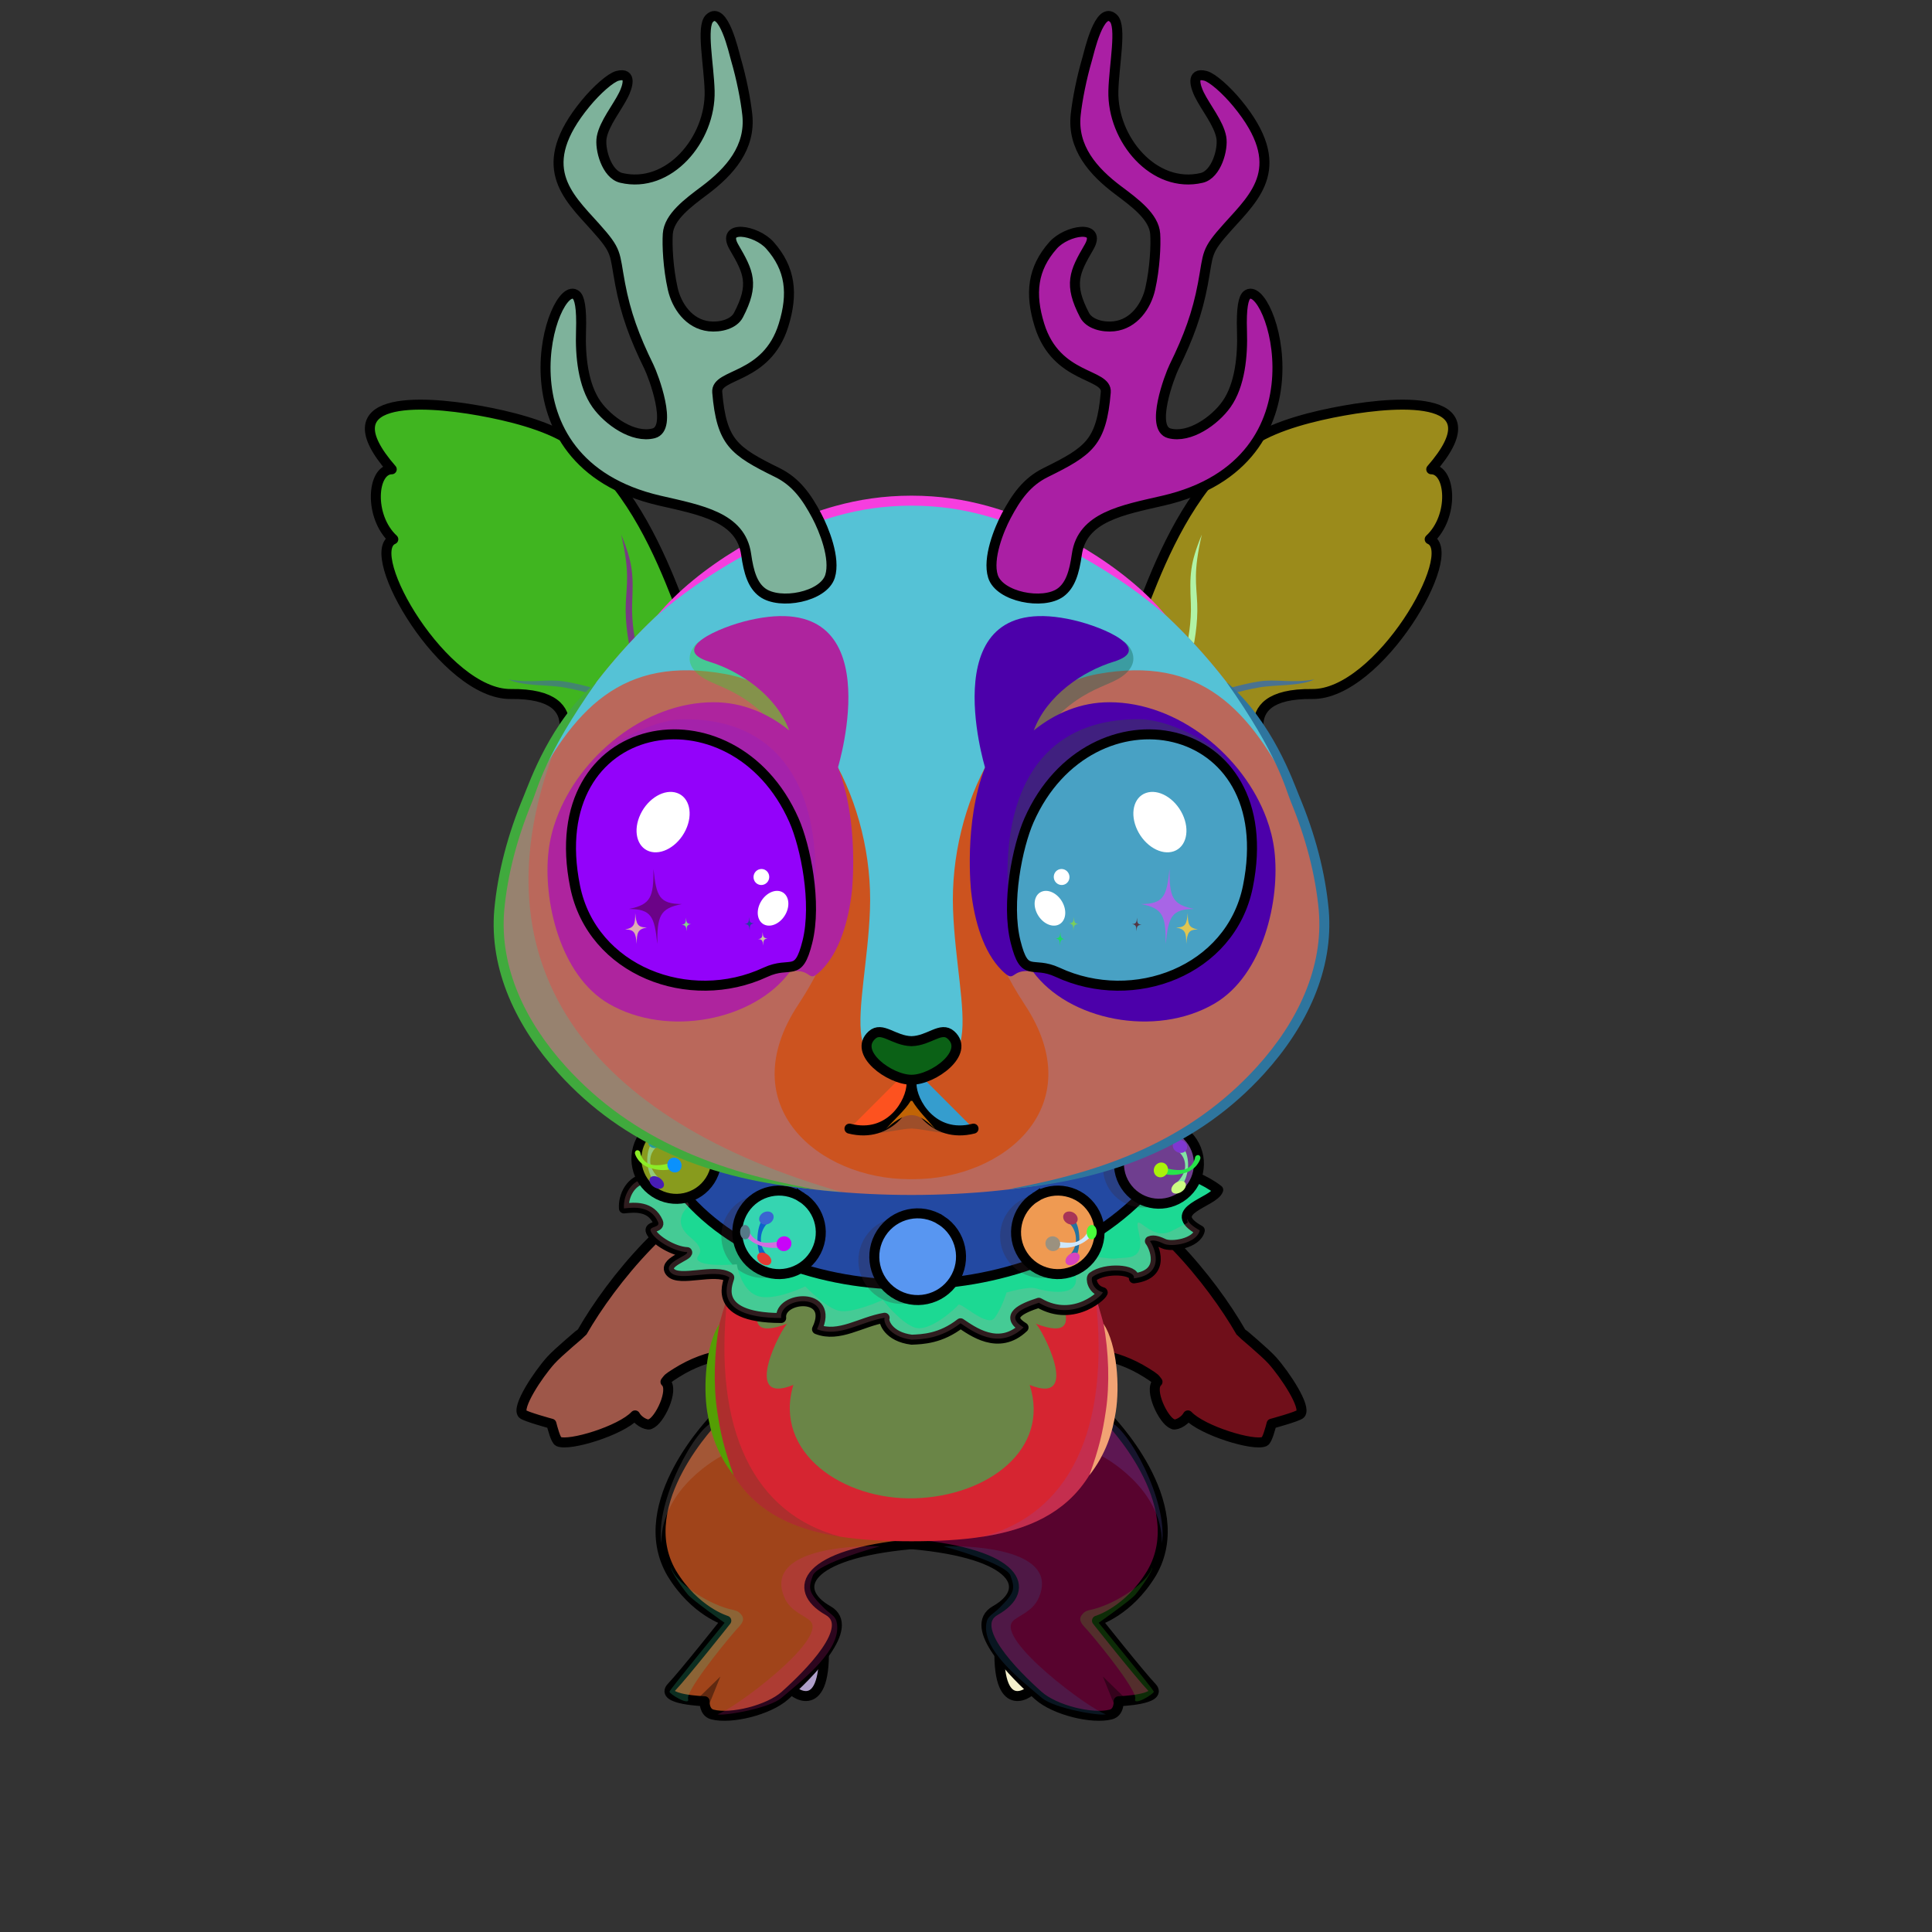 <?xml version="1.0" encoding="UTF-8"?><!DOCTYPE svg PUBLIC "-//W3C//DTD SVG 1.1//EN" "http://www.w3.org/Graphics/SVG/1.1/DTD/svg11.dtd"><!-- Creator: CorelDRAW 2017 --><svg xmlns="http://www.w3.org/2000/svg" xmlns:xlink="http://www.w3.org/1999/xlink" xml:space="preserve" width="290mm" height="290mm" version="1.1" style="shape-rendering:geometricPrecision; text-rendering:geometricPrecision; image-rendering:optimizeQuality; fill-rule:evenodd; clip-rule:evenodd" viewBox="0 0 29000 29000">
 <rect x="0" y="0" width="29000" height="29000" fill="#333333" stroke="none"/>
 <defs>
  <style type="text/css">
   <![CDATA[
    .str2 {stroke:black;stroke-width:150;stroke-miterlimit:22.926}
    .str0 {stroke:black;stroke-width:150;stroke-linecap:round;stroke-linejoin:round;stroke-miterlimit:22.926}
    .str1 {stroke:black;stroke-width:150;stroke-linecap:round;stroke-linejoin:round;stroke-miterlimit:22.926}
    .str3 {stroke:black;stroke-width:150;stroke-linecap:round;stroke-linejoin:round;stroke-miterlimit:22.926}
    .fil5 {fill:none}
    .fil20 {fill:none}
    .fil33 {fill:none}
    .fil69 {fill:black}
    .fil0 {fill:#544D4E}
    .fil15 {fill:#FEFEFE}
    .fil65 {fill:white}
    .fil59 {fill:black;fill-rule:nonzero}
    .fil14 {fill:black;fill-rule:nonzero}
    .fil1 {fill:black;fill-opacity:0.2}
    .fil28 {fill:#000066;fill-opacity:0.2}
    .fil19 {fill:#5E0000;fill-opacity:0.2}
    .fil56 {fill:black;fill-opacity:0.251}
    .fil53 {fill:black;fill-opacity:0.251}
    .fil27 {fill:black;fill-rule:nonzero;fill-opacity:0.251}
    .fil21 {fill:black;fill-opacity:0.302}
    .fil60 {fill:#1A183B;fill-opacity:0.302}
    .fil6 {fill:black;fill-opacity:0.4}
    .fil50 {fill:#A13C30;fill-opacity:0.4}
    .fil3 {fill:#AD601E;fill-opacity:0.4}
    .fil57 {fill:white;fill-opacity:0.4}
    .fil54 {fill:white;fill-opacity:0.4}
    .fil64 {fill:black;fill-opacity:0.502}
    .fil52 {fill:#691A00;fill-opacity:0.6}
    .fil37 {fill:black}
    .fil58 {fill:#87837D}
    .fil48 {fill:#FEFEFE}
    .fil32 {fill:black;fill-rule:nonzero}
    .fil18 {fill:url(#id0)}
    .fil24 {fill:url(#id1)}
    .fil26 {fill:url(#id2)}
    .fil67 {fill:url(#id3)}
    .fil62 {fill:url(#id4)}
    .fil68 {fill:url(#id5)}
    .fil11 {fill:url(#id6)}
    .fil9 {fill:url(#id7)}
    .fil61 {fill:url(#id8)}
    .fil66 {fill:url(#id9)}
    .fil7 {fill:url(#id10)}
    .fil47 {fill:url(#id11)}
    .fil13 {fill:url(#id12)}
    .fil51 {fill:url(#id13)}
    .fil17 {fill:url(#id14)}
    .fil25 {fill:url(#id15)}
    .fil49 {fill:url(#id16)}
    .fil63 {fill:url(#id17)}
    .fil2 {fill:url(#id18)}
    .fil55 {fill:url(#id19)}
    .fil16 {fill:url(#id20)}
    .fil22 {fill:url(#id21)}
    .fil70 {fill:url(#id22)}
    .fil23 {fill:url(#id23)}
    .fil43 {fill:url(#id24)}
    .fil42 {fill:url(#id25)}
    .fil31 {fill:url(#id26)}
    .fil40 {fill:url(#id27)}
    .fil46 {fill:url(#id28)}
    .fil35 {fill:url(#id29)}
    .fil45 {fill:url(#id30)}
    .fil30 {fill:url(#id31)}
    .fil36 {fill:url(#id32)}
    .fil39 {fill:url(#id33)}
    .fil8 {fill:url(#id34)}
    .fil4 {fill:url(#id35)}
    .fil12 {fill:url(#id36)}
    .fil10 {fill:url(#id37)}
    .fil44 {fill:url(#id38)}
    .fil41 {fill:url(#id39)}
    .fil34 {fill:url(#id40)}
    .fil29 {fill:url(#id41)}
    .fil38 {fill:url(#id42)}
   ]]>
  </style>
  <linearGradient id="id0" gradientUnits="userSpaceOnUse" x1="6874.93" y1="8688.98" x2="9017.12" y2="9027.03">
   <stop offset="0" style="stop-opacity:1; stop-color:#F5E2E2"/>
   <stop offset="0.549" style="stop-opacity:1; stop-color:#EFBBBB"/>
   <stop offset="1" style="stop-opacity:1; stop-color:#E89494"/>
  </linearGradient>
  <linearGradient id="id1" gradientUnits="userSpaceOnUse" xlink:href="#id0" x1="20488.95" y1="8688.98" x2="18346.76" y2="9027.03">
  </linearGradient>
  <linearGradient id="id2" gradientUnits="userSpaceOnUse" x1="10036.57" y1="18020.89" x2="17321.43" y2="18020.89">
   <stop offset="0" style="stop-opacity:1; stop-color:#CC0E12"/>
   <stop offset="0.169" style="stop-opacity:1; stop-color:#8F0305"/>
   <stop offset="0.271" style="stop-opacity:1; stop-color:#8F070A"/>
   <stop offset="0.459" style="stop-opacity:1; stop-color:#F96760"/>
   <stop offset="0.6" style="stop-opacity:1; stop-color:#FFBCA3"/>
   <stop offset="0.671" style="stop-opacity:1; stop-color:#F95F66"/>
   <stop offset="1" style="stop-opacity:1; stop-color:#E10E10"/>
  </linearGradient>
  <linearGradient id="id3" gradientUnits="userSpaceOnUse" x1="16547.94" y1="14623.48" x2="16955.39" y2="11020.71">
   <stop offset="0" style="stop-opacity:1; stop-color:#FFC3A1"/>
   <stop offset="0.29" style="stop-opacity:1; stop-color:#FF834A"/>
   <stop offset="0.631" style="stop-opacity:1; stop-color:#AD1909"/>
   <stop offset="1" style="stop-opacity:1; stop-color:black"/>
  </linearGradient>
  <linearGradient id="id4" gradientUnits="userSpaceOnUse" xlink:href="#id3" x1="10815.94" y1="14623.48" x2="10408.49" y2="11020.71">
  </linearGradient>
  <linearGradient id="id5" gradientUnits="userSpaceOnUse" x1="16700.94" y1="11077.88" x2="16430.12" y2="14027.38">
   <stop offset="0" style="stop-opacity:1; stop-color:black"/>
   <stop offset="0.4" style="stop-opacity:1; stop-color:black"/>
   <stop offset="1" style="stop-opacity:1; stop-color:#BA2618"/>
  </linearGradient>
  <linearGradient id="id6" gradientUnits="userSpaceOnUse" x1="16468.83" y1="17626.37" x2="17913.67" y2="21808.01">
   <stop offset="0" style="stop-opacity:1; stop-color:#EEC580"/>
   <stop offset="1" style="stop-opacity:1; stop-color:#FFF8F2"/>
  </linearGradient>
  <linearGradient id="id7" gradientUnits="userSpaceOnUse" xlink:href="#id6" x1="10895.05" y1="17626.37" x2="9450.21" y2="21808.01">
  </linearGradient>
  <linearGradient id="id8" gradientUnits="userSpaceOnUse" x1="10468.79" y1="14832.44" x2="10264.28" y2="10988.55">
   <stop offset="0" style="stop-opacity:1; stop-color:#E67053"/>
   <stop offset="0.11" style="stop-opacity:1; stop-color:#863A2C"/>
   <stop offset="0.4" style="stop-opacity:1; stop-color:#81322A"/>
   <stop offset="0.722" style="stop-opacity:1; stop-color:#451411"/>
   <stop offset="1" style="stop-opacity:1; stop-color:#260404"/>
  </linearGradient>
  <linearGradient id="id9" gradientUnits="userSpaceOnUse" xlink:href="#id8" x1="16895.09" y1="14832.44" x2="17099.6" y2="10988.55">
  </linearGradient>
  <linearGradient id="id10" gradientUnits="userSpaceOnUse" x1="17291.25" y1="24669.41" x2="13889.41" y2="22288.58">
   <stop offset="0" style="stop-opacity:1; stop-color:#F7BD59"/>
   <stop offset="0.749" style="stop-opacity:1; stop-color:#FEEDD1"/>
   <stop offset="1" style="stop-opacity:1; stop-color:#FEEDD1"/>
  </linearGradient>
  <linearGradient id="id11" gradientUnits="userSpaceOnUse" x1="13754.78" y1="7406.67" x2="13473.32" y2="18104.04">
   <stop offset="0" style="stop-opacity:1; stop-color:#E84F18"/>
   <stop offset="0.4" style="stop-opacity:1; stop-color:#EEC786"/>
   <stop offset="1" style="stop-opacity:1; stop-color:#F5EFE7"/>
  </linearGradient>
  <linearGradient id="id12" gradientUnits="userSpaceOnUse" x1="14167.71" y1="17754.94" x2="13130.02" y2="23184.94">
   <stop offset="0" style="stop-opacity:1; stop-color:#EEC580"/>
   <stop offset="1" style="stop-opacity:1; stop-color:#FFF1D9"/>
  </linearGradient>
  <linearGradient id="id13" gradientUnits="userSpaceOnUse" x1="14650.65" y1="5674.18" x2="19476.1" y2="6523.35">
   <stop offset="0" style="stop-opacity:1; stop-color:#CF8C3F"/>
   <stop offset="0.11" style="stop-opacity:1; stop-color:#65251B"/>
   <stop offset="0.251" style="stop-opacity:1; stop-color:#B86D16"/>
   <stop offset="0.502" style="stop-opacity:1; stop-color:#FAD67B"/>
   <stop offset="0.839" style="stop-opacity:1; stop-color:#C77C27"/>
   <stop offset="1" style="stop-opacity:1; stop-color:#4F1A38"/>
  </linearGradient>
  <linearGradient id="id14" gradientUnits="userSpaceOnUse" x1="6262.96" y1="5699.88" x2="9311.93" y2="10728.5">
   <stop offset="0" style="stop-opacity:1; stop-color:#FEFEFE"/>
   <stop offset="0.49" style="stop-opacity:1; stop-color:#FEFEFE"/>
   <stop offset="1" style="stop-opacity:1; stop-color:#CFC3CF"/>
  </linearGradient>
  <linearGradient id="id15" gradientUnits="userSpaceOnUse" x1="11262.9" y1="18765.41" x2="15532.11" y2="17242.53">
   <stop offset="0" style="stop-opacity:1; stop-color:#E4E7F2"/>
   <stop offset="0.251" style="stop-opacity:1; stop-color:#ECEEF7"/>
   <stop offset="0.502" style="stop-opacity:1; stop-color:white"/>
   <stop offset="1" style="stop-opacity:1; stop-color:#F4F6FD"/>
  </linearGradient>
  <linearGradient id="id16" gradientUnits="userSpaceOnUse" x1="13427.4" y1="7421.62" x2="13810.27" y2="16023.07">
   <stop offset="0" style="stop-opacity:1; stop-color:#FFDD78"/>
   <stop offset="0.4" style="stop-opacity:1; stop-color:#EEC580"/>
   <stop offset="1" style="stop-opacity:1; stop-color:#FFABB5"/>
  </linearGradient>
  <linearGradient id="id17" gradientUnits="userSpaceOnUse" xlink:href="#id5" x1="10662.94" y1="11077.88" x2="10933.76" y2="14027.38">
  </linearGradient>
  <linearGradient id="id18" gradientUnits="userSpaceOnUse" xlink:href="#id10" x1="10076.99" y1="24669.41" x2="13478.83" y2="22288.58">
  </linearGradient>
  <linearGradient id="id19" gradientUnits="userSpaceOnUse" xlink:href="#id13" x1="12713.23" y1="5674.18" x2="7887.78" y2="6523.35">
  </linearGradient>
  <linearGradient id="id20" gradientUnits="userSpaceOnUse" x1="8826.38" y1="5692.9" x2="9835.13" y2="10484.67">
   <stop offset="0" style="stop-opacity:1; stop-color:#C7B4AC"/>
   <stop offset="1" style="stop-opacity:1; stop-color:#413938"/>
  </linearGradient>
  <linearGradient id="id21" gradientUnits="userSpaceOnUse" xlink:href="#id20" x1="18537.5" y1="5692.9" x2="17528.75" y2="10484.67">
  </linearGradient>
  <linearGradient id="id22" gradientUnits="userSpaceOnUse" xlink:href="#id20" x1="13159.97" y1="15490.6" x2="13192.1" y2="16175.53">
  </linearGradient>
  <linearGradient id="id23" gradientUnits="userSpaceOnUse" xlink:href="#id14" x1="21100.92" y1="5699.88" x2="18051.95" y2="10728.5">
  </linearGradient>
  <linearGradient id="id24" gradientUnits="userSpaceOnUse" x1="10187.43" y1="17430.59" x2="10354.35" y2="17028.74">
   <stop offset="0" style="stop-opacity:1; stop-color:#E9AD4E"/>
   <stop offset="0.812" style="stop-opacity:1; stop-color:#FFF8E8"/>
   <stop offset="1" style="stop-opacity:1; stop-color:#FFF5E3"/>
  </linearGradient>
  <linearGradient id="id25" gradientUnits="userSpaceOnUse" x1="9724.25" y1="17610.39" x2="9886.13" y2="16898.21">
   <stop offset="0" style="stop-opacity:1; stop-color:#BD7B1E"/>
   <stop offset="0.471" style="stop-opacity:1; stop-color:#BD7B1E"/>
   <stop offset="1" style="stop-opacity:1; stop-color:#F0BC6E"/>
  </linearGradient>
  <linearGradient id="id26" gradientUnits="userSpaceOnUse" xlink:href="#id24" x1="13811.75" y1="18902.08" x2="13992.7" y2="18466.45">
  </linearGradient>
  <linearGradient id="id27" gradientUnits="userSpaceOnUse" xlink:href="#id24" x1="15842.1" y1="18535.16" x2="15667.84" y2="18115.65">
  </linearGradient>
  <linearGradient id="id28" gradientUnits="userSpaceOnUse" xlink:href="#id24" x1="17361.73" y1="17503.42" x2="17194.82" y2="17101.57">
  </linearGradient>
  <linearGradient id="id29" gradientUnits="userSpaceOnUse" xlink:href="#id25" x1="11245.83" y1="18722.88" x2="11414.83" y2="17979.38">
  </linearGradient>
  <linearGradient id="id30" gradientUnits="userSpaceOnUse" xlink:href="#id25" x1="17824.92" y1="17683.22" x2="17663.04" y2="16971.04">
  </linearGradient>
  <linearGradient id="id31" gradientUnits="userSpaceOnUse" xlink:href="#id25" x1="13309.62" y1="19097.01" x2="13485.11" y2="18324.94">
  </linearGradient>
  <linearGradient id="id32" gradientUnits="userSpaceOnUse" xlink:href="#id24" x1="11729.38" y1="18535.16" x2="11903.64" y2="18115.65">
  </linearGradient>
  <linearGradient id="id33" gradientUnits="userSpaceOnUse" xlink:href="#id25" x1="16325.64" y1="18722.88" x2="16156.64" y2="17979.38">
  </linearGradient>
  <linearGradient id="id34" gradientUnits="userSpaceOnUse" xlink:href="#id20" x1="17044.33" y1="24356.99" x2="16955.69" y2="25671.25">
  </linearGradient>
  <linearGradient id="id35" gradientUnits="userSpaceOnUse" xlink:href="#id20" x1="10323.91" y1="24356.99" x2="10412.55" y2="25671.25">
  </linearGradient>
  <linearGradient id="id36" gradientUnits="userSpaceOnUse" xlink:href="#id20" x1="19309.65" y1="19707.23" x2="19138.81" y2="21559.38">
  </linearGradient>
  <linearGradient id="id37" gradientUnits="userSpaceOnUse" xlink:href="#id20" x1="8054.23" y1="19707.23" x2="8225.07" y2="21559.38">
  </linearGradient>
  <radialGradient id="id38" gradientUnits="userSpaceOnUse" gradientTransform="matrix(-1.311 0.849 0.849 1.311 25328 -20136)" cx="17340.8" cy="17379.56" r="353.28" fx="17340.8" fy="17379.56">
   <stop offset="0" style="stop-opacity:1; stop-color:#F7C167"/>
   <stop offset="0.522" style="stop-opacity:1; stop-color:#E0A03E"/>
   <stop offset="0.749" style="stop-opacity:1; stop-color:#804D05"/>
   <stop offset="0.878" style="stop-opacity:1; stop-color:#633B03"/>
   <stop offset="1" style="stop-opacity:1; stop-color:#A36F27"/>
  </radialGradient>
  <radialGradient id="id39" gradientUnits="userSpaceOnUse" gradientTransform="matrix(1.311 0.849 -0.849 1.311 11513 -14058)" xlink:href="#id38" cx="10208.36" cy="17306.73" r="353.28" fx="10208.36" fy="17306.73">
  </radialGradient>
  <radialGradient id="id40" gradientUnits="userSpaceOnUse" gradientTransform="matrix(1.312 0.849 -0.849 1.312 11966 -15710)" xlink:href="#id38" cx="11751.23" cy="18405.87" r="368.81" fx="11751.23" fy="18405.87">
  </radialGradient>
  <radialGradient id="id41" gradientUnits="userSpaceOnUse" gradientTransform="matrix(1.311 0.849 -0.849 1.312 11624 -17591)" xlink:href="#id38" cx="13834.43" cy="18767.82" r="382.98" fx="13834.43" fy="18767.82">
  </radialGradient>
  <radialGradient id="id42" gradientUnits="userSpaceOnUse" gradientTransform="matrix(-1.312 0.849 0.849 1.312 20942 -19164)" xlink:href="#id38" cx="15820.25" cy="18405.87" r="368.81" fx="15820.25" fy="18405.87">
  </radialGradient>
 </defs>
 <g id="_x0020_LeftLeg-Reindeer7">
  <path class="fil0 str0" d="M12366.1 24737.43c30.08,1081.23 -506.14,631.79 -491.25,609.03 20.16,-30.81 164.21,-149.04 255.47,-251.85 133.7,-150.63 235.78,-357.18 235.78,-357.18z" style="fill:#af9fca"/>
  <path class="fil1" d="M10023.52 23412.78c-67.26,-155.25 -106.69,-319.28 -107.15,-484.42 -2.29,-809.51 688.98,-1536.7 1017.82,-1851.24l157.05 758.95c-26.43,49.99 -52.85,99.98 -79.28,149.97 -387.48,-431.39 -1095.5,938.97 -988.44,1426.74z" style="fill:#d12c56"/>
  <path class="fil2" d="M10743.65 21279.33c0,0 -1274,1281.55 -662.34,2332.76 415.87,645.22 820.8,714.84 820.8,714.84 0,0 -643.07,811.42 -822.98,999.22 -179.91,187.8 497.42,209.9 497.42,209.9 0,0 -10.58,165.71 116.42,198.85 281.09,73.35 844.7,-65.53 1088.79,-283.27 361.06,-322.08 1075.85,-1033.5 647.09,-1276.62 -561.13,-318.16 -351.15,-881.45 1253.07,-1025.13 0.02,-809.28 -1337.95,-2430.51 -2938.27,-1870.55z" style="fill:#a78ea9"/>
  <path class="fil3" d="M10489.33 21711.84c148.6,46.39 275.39,161.07 332.94,321.05 96.44,268.06 -95.68,473.11 -357.91,567.46 -228.39,82.17 -435.82,170.86 -424.88,-1.59 21.32,-336.32 168.08,-562.89 449.85,-886.92zm-543.55 1501.37c-45.88,-179.48 -91.82,-300.01 72.5,-342.04 388.71,-99.37 518.42,469.87 206.89,549.51 -164.31,42.01 -233.49,-27.99 -279.39,-207.47z" style="fill:#a22be4"/>
  <path class="fil4" d="M10876.68 24358.95c140.05,143.48 -151.97,622.93 75.57,670.56 227.54,47.63 674.07,-515.64 1502.7,-329.19 56.33,12.67 -331.38,502.16 -724.46,785.15 -214.54,154.46 -476.7,230.54 -624.77,239.79 -419.36,26.21 -490.56,-14.38 -487.38,-38.95 3.18,-24.57 -41.79,-150.26 -41.79,-150.26 0,0 -458.38,-59.25 -490.84,-94.48 -32.46,-35.23 -6.58,-115.42 -6.58,-115.42l797.55 -967.2z" style="fill:#16a7ec"/>
  <path class="fil5 str0" d="M10743.65 21279.33c0,0 -1274,1281.55 -662.34,2332.76 349.72,579.07 820.8,714.84 820.8,714.84 0,0 -643.07,811.42 -822.98,999.22 -179.91,187.8 497.42,209.9 497.42,209.9 0,0 -10.58,165.71 116.42,198.85 281.09,73.35 844.7,-65.53 1088.79,-283.27 361.06,-322.08 1075.85,-1033.51 647.09,-1276.62 -561.12,-318.16 -348.95,-852.79 1255.27,-996.47 -2.18,-611.99 -1340.15,-2459.17 -2940.47,-1899.21z" style="fill:#a0441a"/>
  <path class="fil1" d="M13207.17 23210.8c-509.6,-16.08 -1742.84,67.1 -1429.13,776.48 92.28,208.67 314.68,265.73 389.87,349.88 247.28,276.86 -1152.54,1319.88 -1397.74,1394.02 61.02,32.69 766.87,-81.07 960.32,-245.71 322.59,-274.57 929.66,-738.13 825.41,-1149.28 -20.73,-81.79 -103.76,-116.73 -185.27,-196.9 -245.69,-241.65 -236.35,-296.34 -171.13,-486.65 65.22,-190.31 1007.67,-441.84 1007.67,-441.84z" style="fill:#e52297"/>
  <path class="fil1" d="M10826.41 21857.83c0,0 -904.05,466.65 -899.11,1308.33 -96.48,-631.17 521.38,-1759.96 789.6,-1823.23 12.42,60.84 109.51,514.9 109.51,514.9z" style="fill:#b0a8a9"/>
  <path class="fil1" d="M10075.52 23528.38c44.26,205.15 503.97,524.33 866.38,622.41 88.47,23.94 137.99,19.38 191.75,94.88 60.76,85.34 -30.64,157.24 -92.26,228.19 -260.82,300.33 -744.61,918.81 -712.93,1025.74 35.26,119.05 -285.87,-74.37 -279.35,-107.84 6.52,-33.47 827.57,-1032.81 827.57,-1032.81 0,0 -477.2,-335.19 -552.09,-424.54 -74.89,-89.35 -263.12,-353.19 -249.07,-406.03z" style="fill:#3ee9a5"/>
  <polygon class="fil6" points="10643.4,25586.21 10813.16,25165.52 10449.38,25520.07 "/>
 </g>
 <g id="RightLeg-Reindeer7">
  <path class="fil0 str0" d="M15002.14 24737.43c-30.08,1081.23 506.14,631.79 491.25,609.03 -20.16,-30.81 -164.21,-149.04 -255.47,-251.85 -133.7,-150.63 -235.78,-357.18 -235.78,-357.18z" style="fill:#f5f1cd"/>
  <path class="fil1" d="M17344.72 23412.78c67.26,-155.25 106.69,-319.28 107.15,-484.42 2.29,-809.51 -688.98,-1536.7 -1017.82,-1851.24l-157.05 758.95c26.43,49.99 52.85,99.98 79.28,149.97 387.48,-431.39 1095.5,938.97 988.44,1426.74z" style="fill:#c99c6c"/>
  <path class="fil7" d="M16624.59 21279.33c0,0 1274,1281.55 662.34,2332.76 -415.87,645.22 -820.8,714.84 -820.8,714.84 0,0 643.07,811.42 822.98,999.22 179.91,187.8 -497.42,209.9 -497.42,209.9 0,0 10.58,165.71 -116.42,198.85 -281.09,73.35 -844.7,-65.53 -1088.79,-283.27 -361.06,-322.08 -1075.85,-1033.5 -647.09,-1276.62 561.13,-318.16 351.15,-881.45 -1253.07,-1025.13 -0.02,-809.28 1337.95,-2430.51 2938.27,-1870.55z" style="fill:#20bab6"/>
  <path class="fil3" d="M17294.55 22885.89c159.3,-69.31 -16.59,-593.5 -74.65,-741.56 -89.64,-228.61 -215.28,-86.91 -302.91,36.25 -87.42,122.89 -100.41,350.75 -40.34,488.84 63.43,145.82 258.6,285.78 417.9,216.47zm104.51 300.19c-110.7,-130.59 -357.8,-102.4 -449.39,3.54 -177.86,205.7 -97.31,453.71 110.09,552.2 268,127.26 363.72,-267.04 339.3,-555.74z" style="fill:#c36e35"/>
  <path class="fil8" d="M16491.56 24358.95c-140.05,143.48 151.97,622.93 -75.57,670.56 -227.54,47.63 -674.07,-515.64 -1502.7,-329.19 -56.33,12.67 331.38,502.16 724.46,785.15 214.54,154.46 476.7,230.54 624.77,239.79 419.36,26.21 490.56,-14.38 487.38,-38.95 -3.18,-24.57 41.79,-150.26 41.79,-150.26 0,0 458.38,-59.25 490.84,-94.48 32.46,-35.23 6.58,-115.42 6.58,-115.42l-797.55 -967.2z" style="fill:#a34afb"/>
  <path class="fil5 str0" d="M16624.59 21279.33c0,0 1274,1281.55 662.34,2332.76 -349.72,579.07 -820.8,714.84 -820.8,714.84 0,0 643.07,811.42 822.98,999.22 179.91,187.8 -497.42,209.9 -497.42,209.9 0,0 10.58,165.71 -116.42,198.85 -281.09,73.35 -844.7,-65.53 -1088.79,-283.27 -361.06,-322.08 -1075.85,-1033.51 -647.09,-1276.62 561.12,-318.16 348.95,-852.79 -1255.27,-996.47 2.18,-611.99 1340.15,-2459.17 2940.47,-1899.21z" style="fill:#58032e"/>
  <path class="fil1" d="M14161.07 23210.8c509.6,-16.08 1742.84,67.1 1429.13,776.48 -92.28,208.67 -314.68,265.73 -389.87,349.88 -247.28,276.86 1152.54,1319.88 1397.74,1394.02 -61.02,32.69 -766.87,-81.07 -960.32,-245.71 -322.59,-274.57 -929.66,-738.13 -825.41,-1149.28 20.73,-81.79 103.76,-116.73 185.27,-196.9 245.69,-241.65 236.35,-296.34 171.13,-486.65 -65.22,-190.31 -1007.67,-441.84 -1007.67,-441.84z" style="fill:#3072a6"/>
  <path class="fil1" d="M16541.83 21857.83c0,0 904.05,466.65 899.11,1308.33 96.48,-631.17 -521.38,-1759.96 -789.6,-1823.23 -12.42,60.84 -109.51,514.9 -109.51,514.9z" style="fill:#736ae3"/>
  <path class="fil1" d="M17292.72 23528.38c-44.26,205.15 -503.97,524.33 -866.38,622.41 -88.47,23.94 -137.99,19.38 -191.75,94.88 -60.76,85.34 30.64,157.24 92.26,228.19 260.82,300.33 744.61,918.81 712.93,1025.74 -35.26,119.05 285.87,-74.37 279.35,-107.84 -6.52,-33.47 -827.57,-1032.81 -827.57,-1032.81 0,0 477.2,-335.19 552.09,-424.54 74.89,-89.35 263.12,-353.19 249.07,-406.03z" style="fill:#42dc23"/>
  <polygon class="fil6" points="16724.84,25586.21 16555.08,25165.52 16918.86,25520.07 "/>
 </g>
 <g id="LeftHand-Reindeer7">
 <animateTransform type="translate" values="0;0 200;0;0 200;0;0 200;0;0 200;0" dur="10" repeatCount="indefinite" additive="sum" attributeName="transform"/>
  <path class="fil9" d="M11132.64 17708.66c-1006.56,345.42 -1818.63,1401.8 -2256.58,2165.43 -7.02,12.23 -1255.94,1140.86 -1032.98,1349.23 85.44,79.84 239.44,108.96 424.95,104.27 24.2,100.22 12.94,390.27 251.71,321.88 236.92,-67.87 714.17,-197.18 1003.57,-394.26 44.52,37.84 218.93,143.1 251.77,113.08 352.36,-298.54 155.34,-605.2 225.97,-657.67 545.2,-405.22 1049.62,-433.88 1474.65,-365.16 741.88,119.97 1352.69,-1920.87 930.81,-2545.29 -421.91,-21.63 -933.51,-40.49 -1273.87,-91.51z" style="fill:#cb1846"/>
  <path class="fil10" d="M8975.4 19706.62c21.98,-18.44 -601.2,923.66 -311.91,1074.44 210.68,109.82 1291.23,-439.91 1640.68,-261.03 0.11,0.05 -226.3,181.25 -248.48,259.8 -55.98,198.25 -172.08,553.12 -292.32,593.31 -20.75,31.2 -167.37,-16.26 -230.59,-127.67 -216.34,230.4 -988.31,465.46 -1149.44,392.45 -42.88,-19.43 -91.08,-209.07 -106.42,-267.46 0,0 -399.86,-108.52 -433.84,-147.14 -111.88,-127.19 548.19,-1026.77 846.37,-1186.82 32.35,-17.37 263.79,-332.22 285.95,-329.88z" style="fill:#ff84f6"/>
  <path class="fil5" d="M10886.89 20332.96c-285.05,39 -574.82,147.77 -895.29,392.52 -69.9,121.42 -178.59,203.21 -262.83,199.14 -183.52,-8.86 -875.15,109.9 -1287.95,-104.61 -166.7,-86.63 -168.24,-409.52 -76.98,-492.5 163.5,-148.67 509.65,-365.06 588.56,-502.67 437.88,-763.57 1173.69,-1770.78 2180.24,-2116.18 90.04,-30.9 171.83,-58.83 246.03,-84.05" style="fill:#62f0cd"/>
  <path class="fil1" d="M10015.01 20700.4c539.81,-395.36 1039.29,-423.07 1460.69,-354.94 171.06,27.66 335.13,-59.69 481.2,-217.95 325.13,-471.76 -752.75,-1097.68 -1038.62,-655.88 -227.02,350.86 -866.53,925.58 -1251.76,1184.46 -103.21,69.36 -265.16,224.5 -335.09,333.79 -88.59,138.43 -261,409.99 -589.56,607.47 432.62,-45.86 780.66,-400.73 801.36,-335.11 20.7,65.62 231.85,106.05 231.85,106.05 0,0 78.18,2.96 175.37,-223.68 81.45,-189.93 70.31,-385.74 64.56,-444.21z" style="fill:#335824"/>
  <polygon class="fil6" points="8338.7,21341.07 8508.46,20920.38 8144.68,21274.93 "/>
  <path class="fil3" d="M9269.21 19465.29c-98.71,-101.24 51.56,-265.32 144.27,-355.7 92.7,-90.39 191.47,-228.92 290.19,-127.68 98.72,101.24 66.34,391.84 -26.36,482.23 -92.71,90.39 -309.38,102.39 -408.1,1.15zm739.99 -237.56c-154.07,-158.03 -0.4,-365.42 201.08,-368.17 202.11,-2.76 396.61,143.02 145.52,387.83 -92.7,90.37 -192.52,138.36 -346.6,-19.66zm560.71 -1172.17c114.4,98.55 179.97,151.86 169.58,316.43 -17.42,275.77 -303.55,383.88 -573.32,366.84 -234.96,-14.84 -555.54,129.7 -454.8,-4.26 182.88,-243.2 482.9,-499.14 858.54,-679.01z" style="fill:#af3cd8"/>
  <path class="fil5 str0" d="M11132.64 17708.66c340.36,51.02 851.96,69.88 1273.87,91.51 421.88,624.42 -188.93,2665.26 -930.81,2545.29 -385.24,-62.29 -835.69,-44.58 -1322.62,261.01 -136.09,85.36 -121.7,81.96 -163.95,135.29 134.85,119.5 -91.58,586.54 -225.76,631.38 -20.75,31.2 -167.37,-16.26 -230.59,-127.67 -216.34,230.4 -988.31,465.46 -1149.44,392.45 -42.88,-19.43 -91.08,-209.07 -106.42,-267.46 0,0 -399.84,-108.5 -433.84,-147.14 -90.15,-102.48 230.24,-587.17 423.6,-803.17 113.85,-127.19 467.74,-419.15 472.35,-427.2 437.95,-763.62 1387.05,-1938.87 2393.61,-2284.29z" style="fill:#9e5749"/>
 </g>
 <g id="RightHand-Reindeer7">
 <animateTransform type="translate" values="0;0 200;0;0 200;0;0 200;0;0 200;0" dur="10" repeatCount="indefinite" additive="sum" attributeName="transform"/>
  <path class="fil11" d="M16231.24 17708.66c1006.56,345.42 1818.63,1401.8 2256.58,2165.43 7.02,12.23 1255.94,1140.86 1032.98,1349.23 -85.44,79.84 -239.44,108.96 -424.95,104.27 -24.2,100.22 -12.94,390.27 -251.71,321.88 -236.92,-67.87 -714.17,-197.18 -1003.57,-394.26 -44.52,37.84 -218.93,143.1 -251.77,113.08 -352.36,-298.54 -155.34,-605.2 -225.97,-657.67 -545.2,-405.22 -1049.62,-433.88 -1474.65,-365.16 -741.88,119.97 -1352.69,-1920.87 -930.81,-2545.29 421.91,-21.63 933.51,-40.49 1273.87,-91.51z" style="fill:#abe6ab"/>
  <path class="fil12" d="M18388.48 19706.62c-21.98,-18.44 601.2,923.66 311.91,1074.44 -210.68,109.82 -1291.23,-439.91 -1640.68,-261.03 -0.11,0.05 226.3,181.25 248.48,259.8 55.98,198.25 172.08,553.12 292.32,593.31 20.75,31.2 167.37,-16.26 230.59,-127.67 216.34,230.4 988.31,465.46 1149.44,392.45 42.88,-19.43 91.08,-209.07 106.42,-267.46 0,0 399.86,-108.52 433.84,-147.14 111.88,-127.19 -548.19,-1026.77 -846.37,-1186.82 -32.35,-17.37 -263.79,-332.22 -285.95,-329.88z" style="fill:#5e38d3"/>
  <path class="fil5" d="M16476.99 20332.96c285.05,39 574.82,147.77 895.29,392.52 69.9,121.42 178.59,203.21 262.83,199.14 183.52,-8.86 875.15,109.9 1287.95,-104.61 166.7,-86.63 168.24,-409.52 76.98,-492.5 -163.5,-148.67 -509.65,-365.06 -588.56,-502.67 -437.88,-763.57 -1173.69,-1770.78 -2180.24,-2116.18 -90.04,-30.9 -171.83,-58.83 -246.03,-84.05" style="fill:#ee22c3"/>
  <path class="fil1" d="M17348.87 20700.4c-539.81,-395.36 -1039.29,-423.07 -1460.69,-354.94 -171.06,27.66 -335.13,-59.69 -481.2,-217.95 -325.13,-471.76 752.75,-1097.68 1038.62,-655.88 227.02,350.86 866.53,925.58 1251.76,1184.46 103.21,69.36 265.16,224.5 335.09,333.79 88.59,138.43 261,409.99 589.56,607.47 -432.62,-45.86 -780.66,-400.73 -801.36,-335.11 -20.7,65.62 -231.85,106.05 -231.85,106.05 0,0 -78.18,2.96 -175.37,-223.68 -81.45,-189.93 -70.31,-385.74 -64.56,-444.21z" style="fill:#40bf8a"/>
  <polygon class="fil6" points="19025.18,21341.07 18855.42,20920.38 19219.2,21274.93 "/>
  <path class="fil3" d="M16837.32 18069.08c-128.88,97.57 -212.44,254.17 -212.44,430.72 0,295.83 259.79,428.63 549.19,428.63 252.06,0 643.21,85.81 544.63,-64.13 -178.98,-272.19 -492.16,-577.68 -881.38,-795.22zm1038.5 1367c47.63,-186.37 -154.29,-294.98 -324.95,-338.58 -170.65,-43.61 -245.42,-5.71 -293.06,180.66 -47.62,186.37 52.12,372.82 222.78,416.42 170.65,43.6 347.61,-72.12 395.23,-258.5z" style="fill:#5de4b1"/>
  <path class="fil5 str0" d="M16231.24 17708.66c-340.36,51.02 -851.96,69.88 -1273.87,91.51 -421.88,624.42 188.93,2665.26 930.81,2545.29 385.24,-62.29 835.69,-44.58 1322.62,261.01 136.09,85.36 121.7,81.96 163.95,135.29 -134.85,119.5 91.58,586.54 225.76,631.38 20.75,31.2 167.37,-16.26 230.59,-127.67 216.34,230.4 988.31,465.46 1149.44,392.45 42.88,-19.43 91.08,-209.07 106.42,-267.46 0,0 399.84,-108.5 433.84,-147.14 90.15,-102.48 -230.24,-587.17 -423.6,-803.17 -113.85,-127.19 -467.74,-419.15 -472.35,-427.2 -437.95,-763.62 -1387.05,-1938.87 -2393.61,-2284.29z" style="fill:#700f1a"/>
 </g>
 <g id="Body-Reindeer7">
 <animateTransform type="translate" values="0;0 200;0;0 200;0;0 200;0;0 200;0" dur="10" repeatCount="indefinite" additive="sum" attributeName="transform"/>
  <path class="fil13" d="M13681.92 23134.87c-1547.89,0 -2751.5,-290.59 -2992.7,-1955.85 -146.87,-1014.04 390.42,-2286.86 991,-3419.88 634.24,80.29 1288.94,123.26 2001.7,142.31 712.76,-19.05 1367.46,-62.02 2001.7,-142.31 600.58,1133.02 1137.87,2405.84 991,3419.88 -241.2,1665.26 -1444.81,1955.85 -2992.7,1955.85z" style="fill:#d62531"/>
  <path class="fil1" d="M12620.51 23067.29c-1015.93,-155.83 -1748.88,-628.88 -1931.29,-1888.27 -75.17,-519 28.96,-1105.79 228.98,-1706.93 -223.57,2000.42 401.77,3257.02 1702.31,3595.2z" style="fill:#0e5322"/>
  <path class="fil14" d="M11011.96 22144.35c-249.8,-320.87 -347.52,-640.99 -396.86,-954.78 -59.27,-376.93 -23.8,-997.6 184.1,-1319.31 -78.5,420.39 -93.5,905.22 -35.86,1298.21 50,340.9 103.32,571.56 248.62,975.88z" style="fill:#549e04"/>
  <path class="fil1" d="M14743.33 23067.29c1015.93,-155.83 1748.88,-628.88 1931.29,-1888.27 75.17,-519 -28.96,-1105.79 -228.98,-1706.93 223.57,2000.42 -401.77,3257.02 -1702.31,3595.2z" style="fill:#8150c7"/>
  <path class="fil14" d="M16351.92 22144.35c249.8,-320.87 347.52,-640.99 396.86,-954.78 59.27,-376.93 23.8,-997.6 -184.1,-1319.31 78.5,420.39 93.5,905.22 35.86,1298.21 -50,340.9 -103.32,571.56 -248.62,975.88z" style="fill:#f2a374"/>
  <path class="fil15" d="M13681.94 19035.28c-245.69,-547.16 -1441.43,-1092.35 -1746.04,-460.95 -247.45,512.88 -1085.9,1664.29 -116.02,1293.54 -82.03,47.8 -708,1243.26 88.53,920.23 -305.18,1019.55 752.57,1732.05 1818.79,1701.84 1102.44,-31.22 2039.28,-738.01 1728.27,-1701.84 796.53,323.03 170.56,-872.43 88.53,-920.23 969.88,370.75 131.43,-780.66 -116.02,-1293.54 -304.61,-631.4 -1500.35,-86.21 -1746.04,460.95z" style="fill:#6a8547"/>
 </g>
 <g id="Ears-Reindeer7">
 <animateTransform type="translate" values="0;0 200;0;0 200;0;0 200;0;0 200;0" dur="10" repeatCount="indefinite" additive="sum" attributeName="transform"/>
  <g id="_1963375838128">
   <path class="fil16" d="M10429.92 9890.06c52.9,-6.82 -66.56,-429.43 -370.37,-1168.66 -360.45,-877.05 -930.31,-2001.23 -1975.53,-2336.46 -369.85,-118.61 -835.42,-139.42 -1293.13,41.95 -855.13,338.85 -935.9,613.52 -907.74,1315.49 4.66,115.87 79.47,239.67 30.98,341.44 -121.76,255.52 14.68,697.99 163.76,1000.84 385.22,782.55 1182.85,1319.8 1797.18,1366.18 230.8,17.43 404.79,0.37 557.87,246.45 80.96,130.17 -55.25,557.68 -102.19,648.95 131.15,-43.3 299.06,-137.7 303.28,-132.11 686.58,-395.94 1624.25,-663.54 1795.89,-1324.07z" style="fill:#5b222e"/>
   <path class="fil17" d="M5880.3 7044.24c-270.77,-39.13 -335.69,727.87 8.57,1057.47 -537.81,232.2 1176.05,2161.64 1966.4,2130.89 807,-31.4 1423.17,253.31 1773.31,473.12 25.99,-14.28 118.63,-45.07 143.05,-106.45 -77.6,-176.34 -159.92,-405.07 -216,-672.24 -170.59,-812.63 -82.77,-1217.9 -213.95,-1828.23 -128.32,-597.09 -572.04,-1219.86 -1185.76,-1549.25 -556.6,-360.97 -2265.42,-728.91 -2601.98,-254.37 -113.04,159.4 88.34,343.44 326.36,749.06z" style="fill:#c3bf13"/>
   <path class="fil18" d="M8487.11 9793.54c-600.43,-161.14 -1087.07,-515.67 -1264.03,-1490.65 -108.99,-600.5 -392.84,-746.43 -613.86,-806.48 317.21,-37 1081.09,122.18 1361.47,410.85 -394.36,80.39 -240.35,419.86 -77.73,570.5 231.17,214.11 649.47,297.27 954.38,433.03 -239.94,-7.34 -262.25,203.78 -230.85,388.19 68.8,404 631.76,873.32 664.9,920.89l1.43 -0.27c-3.25,-5.09 -30.57,-10.18 -37.89,-20.59 -272.97,-276.72 -578.28,-347.12 -757.82,-405.47z" style="fill:#ecac27"/>
   <path class="fil19" d="M8199.04 9695.56c104.93,-164.86 13.72,-432.39 -111.9,-671.91 -284.89,-543.19 -823,-1189.92 -899.13,-877.96l0 -0.01 -0.1 -0.37c-42.04,-188.41 -119.14,-323.09 -203.64,-419l-0.39 -0.47 -0.15 -0.17 -0.15 -0.17 -0.15 -0.18 -0.14 -0.17 -0.15 -0.17 -0.14 -0.18 -0.15 -0.17 -0.15 -0.18 -0.14 -0.16 -0.15 -0.18 -0.15 -0.17 -0.15 -0.18 -0.15 -0.16 -0.14 -0.18c-2.2,-2.59 -4.43,-5.18 -6.66,-7.68l-0.15 -0.17 -0.14 -0.17 -0.15 -0.16 -0.15 -0.17 -0.15 -0.17 -3.29 -3.73 -6.64 -7.31 -3.32 -3.6 -6.67 -7.08 -3.35 -3.48 -0.95 -0.98 -5.68 -5.75 -0.95 -0.95 -0.94 -0.95 -0.95 -0.94 -0.96 -0.94c-2.53,-2.5 -5.06,-4.98 -7.62,-7.41l-0.94 -0.92 -0.96 -0.91 -0.96 -0.9 -0.95 -0.91 -0.96 -0.91 -5.76 -5.34 -0.96 -0.88 -0.96 -0.88 -0.97 -0.87 -0.95 -0.87 -7.72 -6.87 -0.97 -0.85 -0.96 -0.85 -0.97 -0.84 -6.78 -5.8 -0.98 -0.82 -0.97 -0.81 -0.97 -0.82 -0.98 -0.81 -0.96 -0.81 -5.85 -4.78 -0.98 -0.79 -3.47 -2.78 -6.96 -5.45 -3.49 -2.68 -6.98 -5.26 -3.49 -2.57 -0.16 -0.11 -0.14 -0.12 -0.16 -0.1 -0.15 -0.11 -0.16 -0.12 -0.14 -0.11 -0.31 -0.23 -0.16 -0.1 -0.15 -0.11 -6.57 -4.73 -0.16 -0.1 -0.15 -0.11 -0.16 -0.11 -0.14 -0.11 -0.16 -0.11 -0.15 -0.11 -0.16 -0.1 -0.14 -0.11 -0.16 -0.11 -0.15 -0.11 -0.16 -0.11 -1.32 -0.93 -6.42 -4.45 -3.52 -2.39 -0.83 -0.55c-3.16,-2.13 -6.33,-4.22 -9.5,-6.27l-0.12 -0.08 -0.11 -0.07 -3.52 -2.27 -7.05 -4.43 -3.53 -2.18 -7.06 -4.26 -3.53 -2.09 -0.15 -0.09 -0.2 -0.12 -6.72 -3.88 -3.54 -2.01 -0.56 -0.32 -0.13 -0.07 -6.38 -3.54 -3.53 -1.92 -0.44 -0.24 -6.63 -3.53 -3.53 -1.84 -0.25 -0.13 -0.15 -0.08 -6.67 -3.41 -3.53 -1.76 -3.53 -1.75 -3.97 -1.94 -0.13 -0.06 -0.33 -0.16 -0.02 -0.01 -4.78 -2.27 -2.38 -1.13 -4.79 -2.22 -2.39 -1.09 -2.38 -1.09 -0.59 -0.25 -4.2 -1.88 -2.38 -1.05 -2.39 -1.04 -2.37 -1.03 -4.77 -2.03 -2.37 -1.01 -2.39 -0.98 -2.36 -0.99 -4.76 -1.92 -2.36 -0.96 -2.37 -0.93 -2.36 -0.94 -2.37 -0.92 -2.37 -0.91 -2.35 -0.91 -2.36 -0.9 -0.08 -0.03 -4.63 -1.72 -2.36 -0.87 -2.35 -0.87 -2.34 -0.85 -4.29 -1.53 -0.39 -0.14 -2.34 -0.82 -2.34 -0.82 -6.49 -2.23 -0.51 -0.17 -2.32 -0.78 -2.32 -0.78 -1.9 -0.64 -0.42 -0.13 -2.32 -0.76 -2.31 -0.75 -2.31 -0.75 -2.32 -0.74 -2.29 -0.73 -2.31 -0.72 -2.3 -0.72 -2.29 -0.71 -2.29 -0.7 -0.21 -0.07 -2.08 -0.62 -4.56 -1.37 -2.28 -0.67 -1.65 -0.49 -0.62 -0.18 -2.27 -0.66 -2.26 -0.65 -2.26 -0.65 -2.26 -0.64 -0.83 -0.24 -1.43 -0.39 -2.25 -0.63 -2.24 -0.63 -2.24 -0.62 -2.24 -0.61c317.21,-37 1081.09,122.18 1361.47,410.85 -394.36,80.38 -240.36,419.86 -77.73,570.5 231.17,214.11 649.47,297.27 954.38,433.04 -239.94,-7.35 -262.25,203.76 -230.85,388.18 0.95,5.55 2.01,11.12 3.15,16.7l0.99 4.77c1.14,5.35 2.32,10.69 3.61,16.05l0.12 0.53 0.07 0.28c1.36,5.61 2.83,11.23 4.37,16.86l1.15 4.16c1.46,5.22 2.98,10.42 4.57,15.66l0.41 1.39 0.18 0.56c1.72,5.57 3.56,11.17 5.44,16.75l1.45 4.25c1.83,5.34 3.72,10.71 5.7,16.06l0.42 1.16c2.18,5.89 4.47,11.79 6.8,17.69l1.31 3.27c2.15,5.37 4.36,10.72 6.65,16.08l0.76 1.8c2.52,5.89 5.13,11.78 7.79,17.68l1.37 2.99c2.59,5.68 5.24,11.36 7.96,17.04l0.36 0.75c2.86,5.94 5.79,11.88 8.78,17.81l1.68 3.31c2.6,5.12 5.26,10.24 7.97,15.37l1.4 2.67c3.08,5.82 6.24,11.63 9.45,17.43l1.48 2.66c6.57,11.81 13.36,23.61 20.37,35.35l2.29 3.81c3.3,5.5 6.64,11.01 10.04,16.48l0.23 0.35c3.77,6.08 7.59,12.15 11.47,18.19l1.34 2.09c3.31,5.17 6.66,10.32 10.04,15.45l1.94 2.96c3.92,5.92 7.89,11.82 11.89,17.72l0.38 0.55c8.22,12.09 16.62,24.09 25.16,36.02l2.05 2.85 10.49 14.46 2.12 2.89c4.27,5.79 8.57,11.57 12.89,17.33l0.09 0.13c13.36,17.77 26.99,35.3 40.78,52.57l1.43 1.78c4.51,5.63 9.03,11.24 13.57,16.81l0.25 0.31c14.01,17.19 28.17,34.08 42.34,50.62l0.82 0.96c9.02,10.51 18.03,20.89 27.05,31.1l2.53 2.86c9.08,10.27 18.12,20.35 27.14,30.3l0.81 0.89c13.87,15.28 27.62,30.16 41.18,44.58l0.88 0.93c18.46,19.63 36.55,38.44 54.02,56.29l0.44 0.45 0.66 0.67c8.5,8.67 16.85,17.13 25.01,25.33 -15.18,-6.99 -32.68,-15.46 -52.71,-25.26 -217.49,-141.29 -437.95,-190.85 -573.76,-234.99 -99.46,-26.69 -195.75,-58.74 -288.07,-97.98z" style="fill:#bf3c63"/>
   <path class="fil20" d="M9113.58 10053.79c-15.18,-6.99 -32.68,-15.46 -52.72,-25.26 -217.48,-141.29 -437.94,-190.85 -573.75,-234.99 -8.49,-2.27 -16.95,-4.6 -25.4,-6.96l-1.15 -0.32 -1.14 -0.32 -0.37 -0.1 -0.79 -0.22 -1.15 -0.33 -1.14 -0.32 -17.22 -4.93 -1.14 -0.33 -1.15 -0.33 -1.15 -0.34 -9.14 -2.68 -1.14 -0.35 -1.15 -0.33 -1.14 -0.34 -1.13 -0.34 -1.15 -0.34 -1.14 -0.34 -1.14 -0.34 -1.14 -0.34 -1.14 -0.35 -1.14 -0.33 -1.13 -0.35c614.37,35.19 -7.76,-411.5 -184.08,-543.35 -138.4,-103.52 -202.24,-146.12 -351.1,-429.94 -284.9,-543.2 -614.31,-965.59 -690.44,-653.63m-0.08 -0.28c-42.03,-188.46 -119.14,-323.17 -203.66,-419.1l-0.39 -0.47c-3.14,-3.7 -6.29,-7.35 -9.46,-10.94l-3.29 -3.73 -6.64 -7.31 -3.32 -3.6 -6.67 -7.08 -3.35 -3.48c-20.14,-20.75 -40.69,-39.38 -61.51,-56.16l-3.47 -2.78 -6.96 -5.45 -3.49 -2.68 -6.98 -5.26 -3.49 -2.57c-3.26,-2.38 -6.52,-4.72 -9.79,-7.03l-1.32 -0.93 -6.42 -4.45 -3.52 -2.39 -0.83 -0.55 -9.62 -6.35 -0.11 -0.07 -3.52 -2.27 -7.05 -4.43 -3.53 -2.18 -7.06 -4.26 -3.53 -2.09 -0.15 -0.09 -6.92 -4 -3.54 -2.01 -0.56 -0.32 -6.51 -3.61 -3.53 -1.92 -0.44 -0.24 -6.63 -3.53 -3.53 -1.84 -0.25 -0.13 -6.82 -3.49 -3.53 -1.76 -3.53 -1.75c-1.35,-0.69 -2.71,-1.36 -4.1,-2l-0.33 -0.16c-51.1,-24.62 -101.68,-41.56 -149.36,-54.54 317.21,-37 1081.09,122.18 1361.47,410.85 -394.36,80.38 -240.36,419.86 -77.73,570.5 231.17,214.11 649.47,297.27 954.38,433.04 -239.94,-7.35 -262.25,203.76 -230.85,388.18 46.2,271.32 315.29,572.12 497.09,754.81m-1925.57 -1908.11l-0.08 -0.27" style="fill:#9624b3"/>
   <path class="fil21" d="M9752.99 8070.22c0,0 191.35,633.45 138.9,1507 -52.45,873.56 88.11,928.96 88.11,928.96 0,0 606.95,-313.25 417.49,-862.16 -189.47,-548.91 -467.98,-1348.67 -644.5,-1573.8z" style="fill:#dcc390"/>
   <path class="fil5 str1" d="M5880.3 7044.23c-296.02,2.76 -348.54,705.51 23.24,1050.58 -470.92,202.07 763.59,2333.79 1763.59,2322.48 1304.09,-14.76 635.1,961.92 641.36,970.21 686.59,-395.92 1949.77,-836.91 2121.43,-1497.44 52.89,-6.82 -66.56,-429.43 -370.36,-1168.67 -301.17,-732.79 -764.97,-1640.23 -1514.83,-2115.81 -359.78,-228.19 -905.51,-362.3 -1347.58,-441.72 -892.51,-160.33 -2284.1,-228.57 -1316.85,880.37z" style="fill:#40b520"/>
   <path class="fil14" d="M9820.26 10582.74c-142.59,-357.14 -353.02,-983.72 -331.22,-1526.62 16.8,-418.38 17.96,-587.48 -164.93,-1031.66 131.7,566.65 81.19,736.25 69.12,1037.07 -23.63,588.23 203.44,1234.19 339.1,1563.39 41.53,17.55 83.9,-16.68 87.93,-42.18z" style="fill:#773b82"/>
   <path class="fil14" d="M9662.9 10661.84c-165.49,-105.47 -397.36,-228.5 -675.88,-310.5 -200.9,-59.14 -369.99,-99.09 -512.61,-121.55 -278.2,-43.83 -465.91,30.23 -839.83,-30.52 218.76,103.91 579.31,75.06 831.41,119.61 135.06,23.88 295.32,60.32 484.08,115.9 263.47,77.56 483.63,193.14 642.56,293.49 18.3,20.61 82.88,-3.72 70.27,-66.43z" style="fill:#43856f"/>
  </g>
  <path class="fil22" d="M16933.96 9890.06c-52.9,-6.82 66.56,-429.43 370.37,-1168.66 360.45,-877.05 930.31,-2001.23 1975.53,-2336.46 369.85,-118.61 835.42,-139.42 1293.13,41.95 855.13,338.85 935.9,613.52 907.74,1315.49 -4.66,115.87 -79.47,239.67 -30.98,341.44 121.76,255.52 -14.68,697.99 -163.76,1000.84 -385.22,782.55 -1182.85,1319.8 -1797.18,1366.18 -230.8,17.43 -404.79,0.37 -557.87,246.45 -80.96,130.17 55.25,557.68 102.19,648.95 -131.15,-43.3 -299.06,-137.7 -303.28,-132.11 -686.58,-395.94 -1624.25,-663.54 -1795.89,-1324.07z" style="fill:#44e924"/>
  <path class="fil23" d="M21483.58 7044.24c270.77,-39.13 335.69,727.87 -8.57,1057.47 537.81,232.2 -1176.05,2161.64 -1966.4,2130.89 -807,-31.4 -1423.17,253.31 -1773.31,473.12 -25.99,-14.28 -118.63,-45.07 -143.05,-106.45 77.6,-176.34 159.92,-405.07 216,-672.24 170.59,-812.63 82.77,-1217.9 213.95,-1828.23 128.32,-597.09 572.04,-1219.86 1185.76,-1549.25 556.6,-360.97 2265.42,-728.91 2601.98,-254.37 113.04,159.4 -88.34,343.44 -326.36,749.06z" style="fill:#a65abd"/>
  <path class="fil24" d="M18876.77 9793.54c600.43,-161.14 1087.07,-515.67 1264.03,-1490.65 108.99,-600.5 392.84,-746.43 613.86,-806.48 -317.21,-37 -1081.09,122.18 -1361.47,410.85 394.36,80.39 240.35,419.86 77.73,570.5 -231.17,214.11 -649.47,297.27 -954.38,433.03 239.94,-7.34 262.25,203.78 230.85,388.19 -68.8,404 -631.76,873.32 -664.9,920.89l-1.43 -0.27c3.25,-5.09 30.57,-10.18 37.89,-20.59 272.97,-276.72 578.28,-347.12 757.82,-405.47z" style="fill:#8d6c2b"/>
  <path class="fil19" d="M19164.84 9695.56c-104.93,-164.86 -13.72,-432.39 111.9,-671.91 284.89,-543.19 823,-1189.92 899.13,-877.96l0 -0.01 0.1 -0.37c42.04,-188.41 119.14,-323.09 203.64,-419l0.39 -0.47 0.15 -0.17 0.15 -0.17 0.15 -0.18 0.14 -0.17 0.15 -0.17 0.14 -0.18 0.15 -0.17 0.15 -0.18 0.14 -0.16 0.15 -0.18 0.15 -0.17 0.15 -0.18 0.15 -0.16 0.14 -0.18c2.2,-2.59 4.43,-5.18 6.66,-7.68l0.15 -0.17 0.14 -0.17 0.15 -0.16 0.15 -0.17 0.15 -0.17 3.29 -3.73 6.64 -7.31 3.32 -3.6 6.67 -7.08 3.35 -3.48 0.95 -0.98 5.68 -5.75 0.95 -0.95 0.94 -0.95 0.95 -0.94 0.96 -0.94c2.53,-2.5 5.06,-4.98 7.62,-7.41l0.94 -0.92 0.96 -0.91 0.96 -0.9 0.95 -0.91 0.96 -0.91 5.76 -5.34 0.96 -0.88 0.96 -0.88 0.97 -0.87 0.95 -0.87 7.72 -6.87 0.97 -0.85 0.96 -0.85 0.97 -0.84 6.78 -5.8 0.98 -0.82 0.97 -0.81 0.97 -0.82 0.98 -0.81 0.96 -0.81 5.85 -4.78 0.98 -0.79 3.47 -2.78 6.96 -5.45 3.49 -2.68 6.98 -5.26 3.49 -2.57 0.16 -0.11 0.14 -0.12 0.16 -0.1 0.15 -0.11 0.16 -0.12 0.14 -0.11 0.31 -0.23 0.16 -0.1 0.15 -0.11 6.57 -4.73 0.16 -0.1 0.15 -0.11 0.16 -0.11 0.14 -0.11 0.16 -0.11 0.15 -0.11 0.16 -0.1 0.14 -0.11 0.16 -0.11 0.15 -0.11 0.16 -0.11 1.32 -0.93 6.42 -4.45 3.52 -2.39 0.83 -0.55c3.16,-2.13 6.33,-4.22 9.5,-6.27l0.12 -0.08 0.11 -0.07 3.52 -2.27 7.05 -4.43 3.53 -2.18 7.06 -4.26 3.53 -2.09 0.15 -0.09 0.2 -0.12 6.72 -3.88 3.54 -2.01 0.56 -0.32 0.13 -0.07 6.38 -3.54 3.53 -1.92 0.44 -0.24 6.63 -3.53 3.53 -1.84 0.25 -0.13 0.15 -0.08 6.67 -3.41 3.53 -1.76 3.53 -1.75 3.97 -1.94 0.13 -0.06 0.33 -0.16 0.02 -0.01 4.78 -2.27 2.38 -1.13 4.79 -2.22 2.39 -1.09 2.38 -1.09 0.59 -0.25 4.2 -1.88 2.38 -1.05 2.39 -1.04 2.37 -1.03 4.77 -2.03 2.37 -1.01 2.39 -0.98 2.36 -0.99 4.76 -1.92 2.36 -0.96 2.37 -0.93 2.36 -0.94 2.37 -0.92 2.37 -0.91 2.35 -0.91 2.36 -0.9 0.08 -0.03 4.63 -1.72 2.36 -0.87 2.35 -0.87 2.34 -0.85 4.29 -1.53 0.39 -0.14 2.34 -0.82 2.34 -0.82 6.49 -2.23 0.51 -0.17 2.32 -0.78 2.32 -0.78 1.9 -0.64 0.42 -0.13 2.32 -0.76 2.31 -0.75 2.31 -0.75 2.32 -0.74 2.29 -0.73 2.31 -0.72 2.3 -0.72 2.29 -0.71 2.29 -0.7 0.21 -0.07 2.08 -0.62 4.56 -1.37 2.28 -0.67 1.65 -0.49 0.62 -0.18 2.27 -0.66 2.26 -0.65 2.26 -0.65 2.26 -0.64 0.83 -0.24 1.43 -0.39 2.25 -0.63 2.24 -0.63 2.24 -0.62 2.24 -0.61c-317.21,-37 -1081.09,122.18 -1361.47,410.85 394.36,80.38 240.36,419.86 77.73,570.5 -231.17,214.11 -649.47,297.27 -954.38,433.04 239.94,-7.35 262.25,203.76 230.85,388.18 -0.95,5.55 -2.01,11.12 -3.15,16.7l-0.99 4.77c-1.14,5.35 -2.32,10.69 -3.61,16.05l-0.12 0.53 -0.07 0.28c-1.36,5.61 -2.83,11.23 -4.37,16.86l-1.15 4.16c-1.46,5.22 -2.98,10.42 -4.57,15.66l-0.41 1.39 -0.18 0.56c-1.72,5.57 -3.56,11.17 -5.44,16.75l-1.45 4.25c-1.83,5.34 -3.72,10.71 -5.7,16.06l-0.42 1.16c-2.18,5.89 -4.47,11.79 -6.8,17.69l-1.31 3.27c-2.15,5.37 -4.36,10.72 -6.65,16.08l-0.76 1.8c-2.52,5.89 -5.13,11.78 -7.79,17.68l-1.37 2.99c-2.59,5.68 -5.24,11.36 -7.96,17.04l-0.36 0.75c-2.86,5.94 -5.79,11.88 -8.78,17.81l-1.68 3.31c-2.6,5.12 -5.26,10.24 -7.97,15.37l-1.4 2.67c-3.08,5.82 -6.24,11.63 -9.45,17.43l-1.48 2.66c-6.57,11.81 -13.36,23.61 -20.37,35.35l-2.29 3.81c-3.3,5.5 -6.64,11.01 -10.04,16.48l-0.23 0.35c-3.77,6.08 -7.59,12.15 -11.47,18.19l-1.34 2.09c-3.31,5.17 -6.66,10.32 -10.04,15.45l-1.94 2.96c-3.92,5.92 -7.89,11.82 -11.89,17.72l-0.38 0.55c-8.22,12.09 -16.62,24.09 -25.16,36.02l-2.05 2.85 -10.49 14.46 -2.12 2.89c-4.27,5.79 -8.57,11.57 -12.89,17.33l-0.09 0.13c-13.36,17.77 -26.99,35.3 -40.78,52.57l-1.43 1.78c-4.51,5.63 -9.03,11.24 -13.57,16.81l-0.25 0.31c-14.01,17.19 -28.17,34.08 -42.34,50.62l-0.82 0.96c-9.02,10.51 -18.03,20.89 -27.05,31.1l-2.53 2.86c-9.08,10.27 -18.12,20.35 -27.14,30.3l-0.81 0.89c-13.87,15.28 -27.62,30.16 -41.18,44.58l-0.88 0.93c-18.46,19.63 -36.55,38.44 -54.02,56.29l-0.44 0.45 -0.66 0.67c-8.5,8.67 -16.85,17.13 -25.01,25.33 15.18,-6.99 32.68,-15.46 52.71,-25.26 217.49,-141.29 437.95,-190.85 573.76,-234.99 99.46,-26.69 195.75,-58.74 288.07,-97.98z" style="fill:#bbbd15"/>
  <path class="fil20" d="M18250.3 10053.79c15.18,-6.99 32.68,-15.46 52.72,-25.26 217.48,-141.29 437.94,-190.85 573.75,-234.99 8.49,-2.27 16.95,-4.6 25.4,-6.96l1.15 -0.32 1.14 -0.32 0.37 -0.1 0.79 -0.22 1.15 -0.33 1.14 -0.32 17.22 -4.93 1.14 -0.33 1.15 -0.33 1.15 -0.34 9.14 -2.68 1.14 -0.35 1.15 -0.33 1.14 -0.34 1.13 -0.34 1.15 -0.34 1.14 -0.34 1.14 -0.34 1.14 -0.34 1.14 -0.35 1.14 -0.33 1.13 -0.35c-614.37,35.19 7.76,-411.5 184.08,-543.35 138.4,-103.52 202.24,-146.12 351.1,-429.94 284.9,-543.2 614.31,-965.59 690.44,-653.63m0.08 -0.28c42.03,-188.46 119.14,-323.17 203.66,-419.1l0.39 -0.47c3.14,-3.7 6.29,-7.35 9.46,-10.94l3.29 -3.73 6.64 -7.31 3.32 -3.6 6.67 -7.08 3.35 -3.48c20.14,-20.75 40.69,-39.38 61.51,-56.16l3.47 -2.78 6.96 -5.45 3.49 -2.68 6.98 -5.26 3.49 -2.57c3.26,-2.38 6.52,-4.72 9.79,-7.03l1.32 -0.93 6.42 -4.45 3.52 -2.39 0.83 -0.55 9.62 -6.35 0.11 -0.07 3.52 -2.27 7.05 -4.43 3.53 -2.18 7.06 -4.26 3.53 -2.09 0.15 -0.09 6.92 -4 3.54 -2.01 0.56 -0.32 6.51 -3.61 3.53 -1.92 0.44 -0.24 6.63 -3.53 3.53 -1.84 0.25 -0.13 6.82 -3.49 3.53 -1.76 3.53 -1.75c1.35,-0.69 2.71,-1.36 4.1,-2l0.33 -0.16c51.1,-24.62 101.68,-41.56 149.36,-54.54 -317.21,-37 -1081.09,122.18 -1361.47,410.85 394.36,80.38 240.36,419.86 77.73,570.5 -231.17,214.11 -649.47,297.27 -954.38,433.04 239.94,-7.35 262.25,203.76 230.85,388.18 -46.2,271.32 -315.29,572.12 -497.09,754.81m1925.57 -1908.11l0.08 -0.27" style="fill:#ffb6f0"/>
  <path class="fil21" d="M17610.89 8070.22c0,0 -191.35,633.45 -138.9,1507 52.45,873.56 -88.11,928.96 -88.11,928.96 0,0 -606.95,-313.25 -417.49,-862.16 189.47,-548.91 467.98,-1348.67 644.5,-1573.8z" style="fill:#9e2b5e"/>
  <path class="fil5 str1" d="M21483.58 7044.23c296.02,2.76 348.54,705.51 -23.24,1050.58 470.92,202.07 -763.59,2333.79 -1763.59,2322.48 -1304.09,-14.76 -635.1,961.92 -641.36,970.21 -686.59,-395.92 -1949.77,-836.91 -2121.43,-1497.44 -52.89,-6.82 66.56,-429.43 370.36,-1168.67 301.17,-732.79 764.97,-1640.23 1514.83,-2115.81 359.78,-228.19 905.51,-362.3 1347.58,-441.72 892.51,-160.33 2284.1,-228.57 1316.85,880.37z" style="fill:#9b8b1b"/>
  <path class="fil14" d="M17543.62 10582.74c142.59,-357.14 353.02,-983.72 331.22,-1526.62 -16.8,-418.38 -17.96,-587.48 164.93,-1031.66 -131.7,566.65 -81.19,736.25 -69.12,1037.07 23.63,588.23 -203.44,1234.19 -339.1,1563.39 -41.53,17.55 -83.9,-16.68 -87.93,-42.18z" style="fill:#b1f3a6"/>
  <path class="fil14" d="M17700.98 10661.84c165.49,-105.47 397.36,-228.5 675.88,-310.5 200.9,-59.14 369.99,-99.09 512.61,-121.55 278.2,-43.83 465.91,30.23 839.83,-30.52 -218.76,103.91 -579.31,75.06 -831.41,119.61 -135.06,23.88 -295.32,60.32 -484.08,115.9 -263.47,77.56 -483.63,193.14 -642.56,293.49 -18.3,20.61 -82.88,-3.72 -70.27,-66.43z" style="fill:#4a7290"/>
 </g>
 <g id="Necklace-Reindeer7">
 <animateTransform type="translate" values="0;0 200;0;0 200;0;0 200;0;0 200;0" dur="10" repeatCount="indefinite" additive="sum" attributeName="transform"/>
  <g id="_1963373273840">
   <path class="fil25 str0" d="M10729.87 17718.65c-94.21,59.12 54.22,238.3 745.69,361.41 91.7,-127.54 352.38,-130.94 527.11,-114.41 150.98,14.29 366.3,408.97 525.36,422.92 42.59,3.73 93.34,-90.41 233.64,-167.63 817.5,-449.97 271.72,282.75 468.52,243.89 380.61,-319.55 679.37,-324.65 933.54,-298.56 96.74,11.87 85.93,215.36 154.05,213.03 312.26,-10.63 282.24,-810.66 1252.31,-175.3 534.2,-459.23 936.41,83.04 970.39,62.32 -55.84,-218.44 47.8,-280.36 236.19,-365.42 98.67,-44.55 169.83,-266.65 282.21,-335.37 179.51,-109.77 833.75,-9.82 1227.18,295.6 -68.01,192.29 -820.13,306.26 -276.69,607.76 -49.17,199.77 -424.97,253.51 -541.15,199.52 -62.03,-28.82 -147.16,-65.92 -207.84,-39.05 52.57,61.07 262.18,497.1 -240.04,559.27 27.31,-134.36 -423.19,-169.03 -620.92,-23.46 -29,21.35 -11.02,188.28 151.14,231.6 37.39,10 -419.44,473.76 -957.23,158.34 -264.8,86.15 -510.16,200.21 -229.44,370.73 -373.9,356.61 -774.82,49.89 -945.8,-63.04 -296.6,231.43 -570.35,239.81 -733.58,246.36 -347.59,-42.98 -430.52,-270.45 -405.95,-329.13 -357.68,60.32 -682.81,301.88 -1014.95,172.58 270.68,-566.24 -572.57,-496.82 -538,-168.83 -1119.11,-1.76 -759.05,-597.28 -779.98,-610.87 -215.9,-140.18 -743.28,74.69 -880.58,-74.93 -132.43,-144.32 281.14,-252.27 248.83,-302.99 -195.08,-7.87 -486.99,-177.35 -544.93,-311.17 -36,-83.15 149.06,-50.5 108.17,-142.24 -109.18,-244.96 -352.89,-219.62 -511.53,-202.86 -13.99,-191.14 108.56,-432.95 333.53,-448.49 214.29,-33.73 576.74,-97.35 1030.75,28.42z" style="fill:#1cd993"/>
   <path class="fil26 str0" d="M10436.65 16788.96c701.42,460.09 2015.04,966.01 3304.27,975.41 1304.87,9.51 2585.46,-482.87 3289.52,-925.69 335.01,-210.72 324.83,874.92 243.38,967.43 -1772.54,2013.13 -5707.14,1945.73 -7150.48,-60.99 -216.8,-301.42 4.5,-1158.73 313.31,-956.16z" style="fill:#2349a2"/>
   <path class="fil27" d="M17775.96 17457.58c10.1,-23.28 1.54,-49.63 -19.13,-58.85 -4.34,-1.93 -8.87,-2.96 -13.41,-3.16 -15.05,-68.01 -42.25,-134.53 -82.32,-196.44 -180.19,-278.35 -551.92,-357.93 -830.26,-177.74 -278.36,180.19 -357.93,551.91 -177.74,830.27 180.19,278.35 551.91,357.92 830.26,177.73 185.21,-119.89 282.38,-324.58 273.61,-530.14 13.64,-24.5 18.9,-41.46 18.99,-41.67zm-3886.59 917.11c301.76,195.35 388.02,598.32 192.69,900.08 -195.35,301.76 -598.32,388.02 -900.07,192.67 -301.75,-195.33 -388.03,-598.3 -192.68,-900.06 195.33,-301.76 598.31,-388.02 900.06,-192.69zm-2094.07 -345.28c290.59,188.12 373.66,576.18 185.56,866.78 -188.12,290.59 -576.19,373.66 -866.78,185.54 -13.4,-8.67 -24.9,-17.72 -37.4,-27.2 -6.26,-24.74 -10.81,-42.43 -16.83,-76.26 -7.5,0.63 -50.62,4.43 -64.08,4.43 -191.29,-205.23 -226.63,-521.49 -67.24,-767.73 188.1,-290.58 576.18,-373.66 866.77,-185.56zm3503.06 0c-290.59,188.12 -373.66,576.18 -185.56,866.78 188.12,290.59 576.18,373.66 866.78,185.54 290.58,-188.1 373.66,-576.16 185.55,-866.76 -188.11,-290.59 -576.18,-373.66 -866.77,-185.56z" style="fill:#3e262e"/>
   <path class="fil28" d="M10345.48 18096.32c0,0 -295.47,220.49 17.63,476.25 313.1,255.76 8.83,277.82 132.3,361.6 123.47,83.78 564.44,44.1 564.44,44.1 0,0 57.32,379.24 304.27,471.84 246.95,92.6 723.2,-141.11 723.2,-141.11 0,0 299.86,317.49 502.71,366 202.85,48.51 661.46,-163.16 661.46,-163.16 0,0 255.76,335.15 476.25,414.52 220.49,79.37 621.77,-291.04 657.05,-339.55 35.28,-48.51 432.16,343.96 542.4,198.44 110.24,-145.52 180.8,-383.65 180.8,-383.65 0,0 326.31,-97.02 440.97,-61.74 114.66,35.28 692.94,172.23 590.91,-220.48 -102.03,-392.71 476.25,-202.85 612.95,-229.31 136.7,-26.46 442.28,53.55 343.96,-374.83 -98.32,-428.38 145.52,136.7 485.07,-35.28 339.55,-171.98 228.01,-104.94 236.29,-184.35l0.01 -0.03c15.79,50.68 72.66,107.53 191.22,173.31 -49.17,199.77 -424.97,253.51 -541.15,199.52 -62.03,-28.82 -147.16,-65.92 -207.84,-39.05 52.57,61.07 262.18,497.1 -240.04,559.27 27.31,-134.36 -423.19,-169.03 -620.92,-23.46 -29,21.35 -11.02,188.28 151.14,231.6 37.39,10 -419.44,473.76 -957.23,158.34 -264.8,86.15 -510.16,200.21 -229.44,370.73 -373.9,356.61 -774.82,49.89 -945.8,-63.04 -296.6,231.43 -570.35,239.81 -733.58,246.36 -347.59,-42.98 -430.52,-270.45 -405.95,-329.13 -357.68,60.32 -682.81,301.88 -1014.95,172.58 270.68,-566.24 -572.57,-496.82 -538,-168.83 -1119.11,-1.76 -759.05,-597.28 -779.98,-610.87 -215.9,-140.18 -743.28,74.69 -880.58,-74.93 -132.43,-144.32 281.14,-252.27 248.83,-302.99 -195.08,-7.87 -486.99,-177.35 -544.93,-311.17 -36,-83.15 149.06,-50.5 108.17,-142.24 -109.18,-244.96 -352.89,-219.62 -511.53,-202.86 -13.99,-191.14 108.56,-432.95 333.53,-448.49 98.13,-15.45 227.37,-37.14 382.21,-44.07 97.54,120.92 187.11,270.9 264.15,450.16z" style="fill:#eb959e"/>
   <g>
    <g>
     <path class="fil29" d="M14099.73 18361.29c277.4,179.57 356.71,550.02 177.14,827.42 -179.58,277.4 -550.02,356.7 -827.42,177.13 -277.4,-179.57 -356.71,-550.02 -177.13,-827.42 179.57,-277.4 550.01,-356.7 827.41,-177.13z" style="fill:#c5bf60"/>
     <path class="fil30" d="M13431.84 18420.87c155.73,-109.03 326.38,-82.1 89.48,69.54 -171.55,109.82 -347.99,202.31 -263.27,675.37 84.62,57 -62.39,-8.11 -79.48,-249.39 -21.78,-307.67 145.91,-420.35 253.27,-495.52z" style="fill:#4805f1"/>
     <path class="fil31" d="M14107.91 18691.96c0,0 -109.01,-296.33 -344.92,-216.67 -113.69,38.38 -114.45,167.27 -89.08,278.05 3.38,14.78 7.38,29.53 11.71,43.81 4.23,14.01 8.81,27.66 13.42,40.47 15.37,42.7 30.3,60.3 37.43,73.21 21.16,38.19 465.11,115.73 371.44,-218.87z" style="fill:#5acd29"/>
     <path class="fil32" d="M13620.6 18806.33c112.89,81.27 238.15,132.78 375.2,155.88 9.03,-7.52 19.13,-13.58 29.89,-18.02 27.31,-11.28 58.95,-12.15 88.4,0.08 29.45,12.24 51.16,35.27 62.44,62.59 11.28,27.31 12.15,58.95 -0.09,88.4 -12.23,29.45 -35.26,51.16 -62.58,62.44 -27.31,11.28 -58.95,12.15 -88.4,-0.09 -29.45,-12.23 -51.16,-35.26 -62.44,-62.58 -4.44,-10.75 -7.27,-22.19 -8.32,-33.89 -110.15,-82.62 -233.77,-137.57 -375.2,-155.87 -9.03,7.51 -19.13,13.57 -29.88,18.01 -27.32,11.28 -58.96,12.16 -88.41,-0.08 -29.45,-12.23 -51.16,-35.27 -62.44,-62.58 -11.28,-27.32 -12.15,-58.96 0.09,-88.41 12.23,-29.45 35.26,-51.15 62.58,-62.43 27.32,-11.29 58.95,-12.16 88.4,0.08 29.45,12.23 51.16,35.27 62.44,62.58 4.44,10.76 7.27,22.19 8.32,33.89z" style="fill:#84792c"/>
     <path class="fil32" d="M13660.24 19100.79c46.1,-64.04 82.63,-132.07 109.82,-203.96 20.75,-54.84 36.06,-111.94 46.05,-171.24 -7.51,-9.03 -13.57,-19.13 -18.01,-29.89 -11.29,-27.31 -12.16,-58.95 0.08,-88.4 12.23,-29.45 35.27,-51.16 62.58,-62.44 27.32,-11.28 58.96,-12.15 88.4,0.09 29.45,12.23 51.16,35.26 62.44,62.58 11.28,27.31 12.15,58.95 -0.08,88.4 -12.24,29.45 -35.27,51.16 -62.58,62.44 -10.76,4.44 -22.19,7.27 -33.89,8.32 -37.46,49.94 -69.24,102.66 -94.49,158.55 -30.43,67.37 -51.38,139.35 -61.39,216.65 7.52,9.03 13.58,19.13 18.02,29.89 11.28,27.31 12.15,58.95 -0.08,88.4 -12.24,29.45 -35.27,51.16 -62.59,62.44 -27.31,11.28 -58.95,12.15 -88.4,-0.09 -29.45,-12.23 -51.16,-35.26 -62.44,-62.58 -11.28,-27.32 -12.15,-58.95 0.09,-88.4 12.23,-29.45 35.26,-51.16 62.58,-62.44 10.75,-4.44 22.18,-7.27 33.89,-8.32z" style="fill:#64ecee"/>
     <path class="fil33 str2" d="M14128.28 18317.18c301.76,195.35 388.02,598.32 192.69,900.08 -195.35,301.76 -598.32,388.02 -900.07,192.67 -301.75,-195.33 -388.03,-598.3 -192.68,-900.06 195.33,-301.76 598.31,-388.02 900.06,-192.69z" style="fill:#5896f1"/>
    </g>
    <g>
     <path class="fil34" d="M12006.72 18014.38c267.13,172.92 343.5,529.67 170.57,796.8 -172.92,267.14 -529.67,343.51 -796.8,170.58 -267.14,-172.93 -343.51,-529.67 -170.58,-796.81 172.93,-267.13 529.67,-343.5 796.81,-170.57z" style="fill:#4fd872"/>
     <path class="fil35" d="M11363.53 18071.75c149.97,-105 314.31,-79.06 86.17,66.97 -165.21,105.75 -335.12,194.82 -253.53,650.38 81.49,54.9 -60.08,-7.81 -76.54,-240.16 -20.97,-296.29 140.52,-404.8 243.9,-477.19z" style="fill:#426be0"/>
     <path class="fil36" d="M12014.59 18332.81c0,0 -104.98,-285.36 -332.16,-208.65 -109.48,36.96 -110.21,161.08 -85.79,267.76 3.26,14.24 7.11,28.44 11.28,42.19 4.07,13.49 8.49,26.63 12.93,38.97 14.79,41.13 29.17,58.07 36.05,70.5 20.37,36.78 447.89,111.45 357.69,-210.77z" style="fill:#d8ddf4"/>
     <path class="fil33 str2" d="M12034.21 17971.9c290.59,188.12 373.66,576.18 185.56,866.78 -188.12,290.59 -576.18,373.66 -866.78,185.54 -290.58,-188.1 -373.66,-576.16 -185.55,-866.76 188.11,-290.59 576.18,-373.66 866.77,-185.56z" style="fill:#35d5b1"/>
     <g>
      <g>
       <path class="fil32" d="M11447.29 18306.41c16.49,-18.99 47.34,-22.84 68.91,-8.6 21.56,14.24 25.68,41.19 9.2,60.18 -0.42,0.49 -103.28,78.97 -104.52,247.09 -0.58,78.54 26.04,164.96 98.27,238.69 13.84,20.39 6.06,46.89 -17.38,59.17 -23.44,12.28 -53.67,5.72 -67.51,-14.67 -90.66,-133.26 -85.84,-466.19 13.03,-581.86z" style="fill:#0e62ca"/>
       <path class="fil37" d="M11485.67 18380.82c59.42,0 115.78,-43.92 125.88,-98.11 10.1,-54.18 -29.88,-98.11 -89.3,-98.11 -59.43,0 -115.78,43.93 -125.89,98.11 -10.1,54.19 29.88,98.11 89.31,98.11z" style="fill:#3a65d1"/>
       <path class="fil37" d="M11483.69 18990.04c58.46,11.45 100.54,-20.88 93.99,-72.22 -6.55,-51.34 -59.24,-102.24 -117.7,-113.7 -58.46,-11.45 -100.54,20.88 -93.99,72.22 6.55,51.34 59.25,102.24 117.7,113.7z" style="fill:#e33b34"/>
      </g>
      <g>
       <path class="fil32" d="M11166.55 18513.21c-6.85,-24.08 6.08,-49.42 28.9,-56.58 22.82,-7.16 46.89,6.54 53.74,30.62 0.14,0.47 23.01,96.47 159.5,150.88 70.59,28.13 182.99,16.02 321.69,-8.25 23.45,-4.04 45.64,12.74 49.53,37.48 3.9,24.74 -11.96,48.09 -35.41,52.12 -145.85,25.52 -251.13,7.11 -333.41,-22.43 -189.97,-68.21 -244.35,-183.19 -244.54,-183.84z" style="fill:#d26ee0"/>
       <path class="fil37" d="M11768.06 18779.67c61.41,-1.93 111.18,-53.27 111.18,-114.67 0,-61.4 -49.77,-109.61 -111.18,-107.67 -61.4,1.93 -111.17,53.27 -111.17,114.67 0,61.41 49.77,109.61 111.17,107.67z" style="fill:#c804f8"/>
       <path class="fil37" d="M11121.59 18551.59c22.73,50.56 69.43,66.14 104.34,34.81 34.91,-31.34 44.79,-97.72 22.08,-148.27 -22.72,-50.56 -69.43,-66.14 -104.34,-34.81 -34.91,31.34 -44.79,97.71 -22.08,148.27z" style="fill:#567a88"/>
      </g>
     </g>
    </g>
    <g>
     <path class="fil38" d="M15564.76 18014.38c-267.13,172.92 -343.5,529.67 -170.58,796.8 172.93,267.14 529.67,343.51 796.81,170.58 267.14,-172.93 343.51,-529.67 170.58,-796.81 -172.93,-267.13 -529.67,-343.5 -796.81,-170.57z" style="fill:#71ff41"/>
     <path class="fil39" d="M16207.94 18071.75c-149.96,-105 -314.3,-79.06 -86.16,66.97 165.2,105.75 335.12,194.82 253.53,650.38 -81.49,54.9 60.08,-7.81 76.54,-240.16 20.97,-296.29 -140.52,-404.8 -243.91,-477.19z" style="fill:#d8654a"/>
     <path class="fil40" d="M15556.89 18332.81c0,0 104.97,-285.36 332.16,-208.65 109.48,36.96 110.21,161.08 85.78,267.76 -3.25,14.24 -7.1,28.44 -11.27,42.19 -4.07,13.49 -8.49,26.63 -12.93,38.97 -14.8,41.13 -29.17,58.07 -36.05,70.5 -20.37,36.78 -447.89,111.45 -357.69,-210.77z" style="fill:#b1b14b"/>
     <path class="fil33 str2" d="M15537.27 17971.9c-290.59,188.12 -373.66,576.18 -185.56,866.78 188.12,290.59 576.18,373.66 866.78,185.54 290.58,-188.1 373.66,-576.16 185.55,-866.76 -188.11,-290.59 -576.18,-373.66 -866.77,-185.56z" style="fill:#ef9a52"/>
     <g>
      <g>
       <path class="fil32" d="M16124.18 18306.41c-16.48,-18.99 -47.33,-22.84 -68.9,-8.6 -21.56,14.24 -25.69,41.19 -9.2,60.18 0.42,0.49 103.28,78.97 104.52,247.09 0.58,78.54 -26.04,164.96 -98.27,238.69 -13.84,20.39 -6.06,46.89 17.38,59.17 23.44,12.28 53.67,5.72 67.5,-14.67 90.66,-133.26 85.85,-466.19 -13.03,-581.86z" style="fill:#2473a0"/>
       <path class="fil37" d="M16085.81 18380.82c-59.42,0 -115.78,-43.92 -125.88,-98.11 -10.1,-54.18 29.88,-98.11 89.3,-98.11 59.43,0 115.78,43.93 125.88,98.11 10.11,54.19 -29.87,98.11 -89.3,98.11z" style="fill:#a73557"/>
       <path class="fil37" d="M16087.78 18990.04c-58.46,11.45 -100.53,-20.88 -93.98,-72.22 6.55,-51.34 59.24,-102.24 117.7,-113.7 58.46,-11.45 100.54,20.88 93.99,72.22 -6.55,51.34 -59.25,102.24 -117.71,113.7z" style="fill:#d744bd"/>
      </g>
      <g>
       <path class="fil32" d="M16404.93 18513.21c6.85,-24.08 -6.08,-49.42 -28.9,-56.58 -22.82,-7.16 -46.89,6.54 -53.75,30.62 -0.13,0.47 -23,96.47 -159.49,150.88 -70.59,28.13 -182.99,16.02 -321.69,-8.25 -23.45,-4.04 -45.64,12.74 -49.54,37.48 -3.89,24.74 11.97,48.09 35.42,52.12 145.85,25.52 251.13,7.11 333.41,-22.43 189.97,-68.21 244.35,-183.19 244.54,-183.84z" style="fill:#cee7fb"/>
       <path class="fil37" d="M15803.41 18779.67c-61.4,-1.93 -111.17,-53.27 -111.17,-114.67 0,-61.4 49.77,-109.61 111.17,-107.67 61.41,1.93 111.18,53.27 111.18,114.67 0,61.41 -49.77,109.61 -111.18,107.67z" style="fill:#9b917f"/>
       <path class="fil37" d="M16449.88 18551.59c-22.72,50.56 -69.42,66.14 -104.33,34.81 -34.91,-31.34 -44.8,-97.72 -22.08,-148.27 22.72,-50.56 69.43,-66.14 104.34,-34.81 34.91,31.34 44.79,97.71 22.07,148.27z" style="fill:#48fe3a"/>
      </g>
     </g>
    </g>
    <g>
     <path class="fil41" d="M10453.09 16931.73c255.88,165.65 329.04,507.36 163.39,763.25 -165.64,255.88 -507.36,329.04 -763.25,163.39 -255.88,-165.64 -329.04,-507.36 -163.39,-763.24 165.64,-255.89 507.36,-329.04 763.25,-163.4z" style="fill:#069153"/>
     <path class="fil42" d="M9836.99 16986.69c143.65,-100.58 301.07,-75.73 82.54,64.15 -158.25,101.3 -321,186.62 -242.85,622.99 78.05,52.58 -57.56,-7.48 -73.31,-230.05 -20.1,-283.8 134.59,-387.75 233.62,-457.09z" style="fill:#8edd72"/>
     <path class="fil43" d="M10460.63 17236.76c0,0 -100.56,-273.35 -318.17,-199.87 -104.87,35.4 -105.57,154.3 -82.17,256.49 3.11,13.64 6.81,27.23 10.8,40.41 3.9,12.92 8.13,25.51 12.38,37.33 14.17,39.39 27.94,55.63 34.53,67.53 19.52,35.23 429.03,106.76 342.63,-201.89z" style="fill:#52602e"/>
     <path class="fil33 str2" d="M10479.42 16891.05c278.35,180.19 357.93,551.91 177.74,830.27 -180.19,278.35 -551.91,357.92 -830.26,177.73 -278.35,-180.18 -357.93,-551.9 -177.74,-830.26 180.19,-278.35 551.91,-357.93 830.26,-177.74z" style="fill:#889b1d"/>
     <g>
      <g>
       <path class="fil32" d="M9783.22 17159.07c14.85,-19.39 45.32,-24 68.05,-10.3 22.74,13.71 29.13,40.57 14.28,59.94 -0.38,0.51 -117.78,76.08 -104.82,244.17 6.07,78.52 61.28,169.7 139.61,241.62 15.54,20.04 10.01,46.72 -12.35,59.58 -22.36,12.86 -53.1,7.05 -68.63,-13 -50.28,-64.73 -94.98,-178.26 -102.89,-291.34 -8.09,-115.71 21.77,-230.94 66.75,-290.67z" style="fill:#93ca77"/>
       <path class="fil37" d="M9827.81 17232.51c59.32,-1.46 111.86,-46.76 117.37,-101.18 5.51,-54.42 -38.11,-97.34 -97.43,-95.87 -59.32,1.46 -111.86,46.76 -117.37,101.18 -5.51,54.42 38.11,97.34 97.43,95.87z" style="fill:#27999d"/>
       <path class="fil37" d="M9877.3 17841.6c59.33,10.01 98.6,-23.35 87.72,-74.52 -10.87,-51.16 -67.77,-100.75 -127.09,-110.76 -59.33,-10.01 -98.6,23.35 -87.73,74.52 10.88,51.16 67.78,100.75 127.1,110.76z" style="fill:#481cb4"/>
      </g>
      <g>
       <path class="fil32" d="M9534.3 17327.24c-10.1,-23.28 -1.55,-49.63 19.13,-58.85 20.68,-9.21 45.65,2.17 55.75,25.45 0.2,0.45 16.36,143.16 154.48,184.58 71.41,21.41 181.39,13.28 309.93,-23.62 21.74,-6.17 45.37,8.46 52.74,32.65 7.39,24.21 -4.26,48.85 -26,55.02 -135.17,38.79 -242.87,15.96 -325.63,-5.77 -191.11,-50.19 -240.12,-208.83 -240.4,-209.46z" style="fill:#8cec27"/>
       <path class="fil37" d="M10143.74 17598.43c57.98,-7.59 96.1,-63.15 85.14,-124.12 -10.96,-60.97 -66.84,-104.24 -124.83,-96.65 -57.98,7.58 -96.1,63.15 -85.14,124.12 10.96,60.96 66.85,104.23 124.83,96.65z" style="fill:#0a91fc"/>
      </g>
     </g>
    </g>
    <g>
     <path class="fil44" d="M17096.08 17004.56c-255.88,165.65 -329.04,507.36 -163.39,763.25 165.64,255.88 507.36,329.04 763.24,163.39 255.89,-165.64 329.04,-507.36 163.4,-763.24 -165.65,-255.89 -507.36,-329.04 -763.25,-163.4z" style="fill:#804146"/>
     <path class="fil45" d="M17712.17 17059.52c-143.65,-100.58 -301.06,-75.73 -82.53,64.15 158.25,101.3 321,186.62 242.85,622.99 -78.05,52.58 57.55,-7.48 73.31,-230.05 20.09,-283.8 -134.59,-387.75 -233.63,-457.09z" style="fill:#f61cbc"/>
     <path class="fil46" d="M17088.54 17309.59c0,0 100.55,-273.35 318.17,-199.87 104.87,35.4 105.57,154.3 82.17,256.49 -3.11,13.64 -6.81,27.23 -10.8,40.41 -3.9,12.92 -8.13,25.51 -12.38,37.33 -14.17,39.39 -27.95,55.63 -34.53,67.53 -19.52,35.23 -429.03,106.76 -342.63,-201.89z" style="fill:#623867"/>
     <path class="fil33 str2" d="M17069.75 16963.88c-278.36,180.19 -357.93,551.91 -177.74,830.27 180.19,278.35 551.91,357.92 830.26,177.73 278.35,-180.18 357.93,-551.9 177.74,-830.26 -180.19,-278.35 -551.92,-357.93 -830.26,-177.74z" style="fill:#6f3e8f"/>
     <g>
      <g>
       <path class="fil32" d="M17765.95 17231.9c-14.85,-19.39 -45.33,-24 -68.06,-10.3 -22.73,13.71 -29.12,40.57 -14.27,59.94 0.38,0.51 117.78,76.08 104.81,244.17 -6.06,78.52 -61.27,169.7 -139.6,241.62 -15.54,20.04 -10.01,46.72 12.35,59.58 22.36,12.86 53.09,7.05 68.62,-13 50.29,-64.73 94.99,-178.26 102.9,-291.34 8.09,-115.71 -21.77,-230.94 -66.75,-290.67z" style="fill:#83e5a3"/>
       <path class="fil37" d="M17721.36 17305.34c-59.32,-1.46 -111.87,-46.76 -117.37,-101.18 -5.51,-54.42 38.11,-97.34 97.43,-95.87 59.32,1.46 111.86,46.76 117.37,101.18 5.51,54.42 -38.11,97.34 -97.43,95.87z" style="fill:#8037d1"/>
       <path class="fil37" d="M17671.87 17914.43c-59.33,10.01 -98.6,-23.35 -87.72,-74.52 10.87,-51.16 67.77,-100.75 127.09,-110.76 59.33,-10.01 98.6,23.35 87.72,74.52 -10.87,51.16 -67.77,100.75 -127.09,110.76z" style="fill:#ccfc82"/>
      </g>
      <g>
       <path class="fil32" d="M18014.87 17400.07c10.1,-23.28 1.54,-49.63 -19.13,-58.85 -20.68,-9.21 -45.65,2.17 -55.75,25.45 -0.2,0.45 -16.36,143.16 -154.48,184.58 -71.41,21.41 -181.39,13.28 -309.93,-23.62 -21.74,-6.17 -45.37,8.46 -52.75,32.65 -7.38,24.21 4.27,48.85 26.01,55.02 135.17,38.79 242.87,15.96 325.63,-5.77 191.11,-50.19 240.12,-208.83 240.4,-209.46z" style="fill:#27e44a"/>
       <path class="fil37" d="M17405.43 17671.26c-57.98,-7.59 -96.1,-63.15 -85.14,-124.12 10.96,-60.97 66.84,-104.24 124.83,-96.65 57.98,7.58 96.1,63.15 85.14,124.12 -10.96,60.96 -66.85,104.23 -124.83,96.65z" style="fill:#aaf20a"/>
      </g>
     </g>
    </g>
   </g>
  </g>
 </g>
 <g id="Head-Reindeer7">
 <animateTransform type="translate" values="0;0 200;0;0 200;0;0 200;0;0 200;0" dur="10" repeatCount="indefinite" additive="sum" attributeName="transform"/>
  <path class="fil47" d="M13681.94 7484.8c-2894.41,25.38 -5922.04,3267.5 -6188.02,6177.36 -162.57,1911.11 1920.03,3621.19 3638.37,4008.01 808.57,182.02 1683.66,266.55 2549.65,266.55 865.99,0 1741.08,-84.53 2549.65,-266.55 1718.34,-386.82 3800.94,-2096.9 3638.37,-4008.01 -265.98,-2909.86 -3293.61,-6151.98 -6188.02,-6177.36z" style="fill:#ba685b"/>
  <path class="fil1" d="M8458.47 10922.11c-784.99,1275.18 -1126.82,2498.34 -843.54,3764.35 528.04,1593.03 2142.45,2773.39 4193.48,3100.65 269.67,43.02 546.9,96.23 830.2,107.77 -3728.3,-1065.97 -5723.77,-3402.02 -4180.14,-6972.77z" style="fill:#0cefc1"/>
  <path class="fil48" d="M13653.73 8933.61c-1076.87,-825.79 -1748.54,766.68 -1292.34,2226.18 354.39,1133.75 633.57,2386.19 -378.58,3918.62 -1005.73,1522.71 305.96,2621.52 1670.92,2621.52 9.5,0 18.79,-0.15 28.21,-0.2 9.42,0.05 18.71,0.2 28.21,0.2 1364.96,0 2676.65,-1098.81 1670.92,-2621.52 -1012.15,-1532.43 -732.97,-2784.87 -378.58,-3918.62 456.2,-1459.5 -215.47,-3051.97 -1292.34,-2226.18 -9.42,0 -18.82,0.17 -28.21,0.48 -9.39,-0.31 -18.79,-0.48 -28.21,-0.48z" style="fill:#cc531f"/>
  <path class="fil49" d="M13681.94 7484.8c-2347.05,20.58 -4781.57,2156.32 -5760.26,4514.88 672.31,-1363.05 1418.23,-2165.43 2970.18,-1881.76 1354.93,247.67 2224.93,1960.02 2166.53,3535.98 -28.24,762 -193.84,1488.86 -127.32,1907.41 18.86,118.69 41.23,155.81 100.01,246.41 69.61,107.28 1232.11,107.28 1301.72,0 58.78,-90.6 81.15,-127.72 100.01,-246.41 66.52,-418.55 -99.08,-1145.41 -127.32,-1907.41 -58.4,-1575.96 811.6,-3288.31 2166.53,-3535.98 1551.95,-283.67 2297.87,518.71 2970.18,1881.76 -978.69,-2358.56 -3413.21,-4494.3 -5760.26,-4514.88z" style="fill:#55c2d6"/>
  <path class="fil14" d="M19378.04 12039.25c222.65,539.34 368.12,1090.07 417.45,1629.04l-0.24 0.02c72.86,856.59 -319.52,1674.13 -928.24,2344.7 -1008.62,1111.09 -2303.84,1577.88 -3726.94,1836.42 1562.83,-139.51 2862.16,-661.01 3837.68,-1735.64 634.8,-699.29 1043.67,-1555.53 966.92,-2457.78l-0.25 0.02 -0.05 -0.61c-51.59,-564.41 -205.63,-1140.96 -441.5,-1704.35 -92.65,-221.32 -397.31,-1116.5 -1092.18,-1712.81 779.74,1107.21 874.2,1575.36 967.35,1800.99z" style="fill:#2e759e"/>
  <path class="fil14" d="M7985.84 12039.25c-222.65,539.34 -368.12,1090.07 -417.45,1629.04l0.24 0.02c-72.86,856.59 319.52,1674.13 928.24,2344.7 1008.62,1111.09 2303.84,1577.88 3726.94,1836.42 -1562.83,-139.51 -2862.16,-661.01 -3837.68,-1735.64 -634.8,-699.29 -1043.67,-1555.53 -966.92,-2457.78l0.25 0.02 0.05 -0.61c51.59,-564.41 205.63,-1140.96 441.5,-1704.35 92.65,-221.32 397.31,-1116.5 1092.18,-1712.81 -779.74,1107.21 -874.2,1575.36 -967.35,1800.99z" style="fill:#40aa3d"/>
  <path class="fil14" d="M13681.94 7590.1c-408.05,0 -767.02,56.44 -1101.68,148.75 -949.75,261.97 -2036.74,899.1 -2715.65,1499.17 604.3,-730.18 1714.22,-1378.1 2675.81,-1643.31 347.84,-95.94 719.98,-154.61 1141.52,-154.61 421.54,0 793.68,58.67 1141.52,154.61 961.59,265.21 2071.51,913.13 2675.81,1643.31 -678.91,-600.07 -1765.9,-1237.2 -2715.65,-1499.17 -334.66,-92.31 -693.63,-148.75 -1101.68,-148.75z" style="fill:#f63edf"/>
  <path class="fil50" d="M10493.05 9633.49c-7.98,-10.93 -293.28,225.96 -31.09,472.33 262.19,246.37 751.1,165.93 1417.31,1102.36 666.21,936.43 67.59,-1190.15 -177.15,-1315.83 -244.74,-125.68 -396.88,-423.34 -1209.07,-258.86z" style="fill:#34d332"/>
  <path class="fil50" d="M16870.83 9633.49c7.98,-10.93 293.28,225.96 31.09,472.33 -262.19,246.37 -751.1,165.93 -1417.31,1102.36 -666.21,936.43 -67.59,-1190.15 177.15,-1315.83 244.74,-125.68 396.88,-423.34 1209.07,-258.86z" style="fill:#166654"/>
  <path class="fil15" d="M10712.44 10540.76c426.01,0 812.16,162.93 1133.76,422.68 -192.74,-521.94 -733.25,-887.71 -1198.14,-1030.58 -608.4,-186.99 139,-516.96 596.2,-623.09 2166.16,-502.87 1332.43,2206.6 1334.03,2210.67 324.62,827.44 208.79,1860.87 208.79,1860.87l-0.03 -0.01c-49.67,441.18 -184.79,908.57 -458.1,1181.48 -220.38,220.04 -110.06,-27.98 -467.44,17.87 -535.16,735.73 -1841.2,1000.06 -2725.26,484.97 -736.03,-428.84 -991.76,-1566.09 -900.58,-2304.85 19.68,-159.53 59.58,-318.76 117.02,-474.49 345.02,-935.48 1323.21,-1745.52 2359.75,-1745.52z" style="fill:#ae249e"/>
  <path class="fil15" d="M16651.44 10540.76c-426.01,0 -812.16,162.93 -1133.76,422.68 192.74,-521.94 733.25,-887.71 1198.14,-1030.58 608.4,-186.99 -139,-516.96 -596.2,-623.09 -2166.16,-502.87 -1332.43,2206.6 -1334.03,2210.67 -324.62,827.44 -208.79,1860.87 -208.79,1860.87l0.03 -0.01c49.67,441.18 184.79,908.57 458.1,1181.48 220.38,220.04 110.06,-27.98 467.44,17.87 535.16,735.73 1841.2,1000.06 2725.26,484.97 736.03,-428.84 991.76,-1566.09 900.58,-2304.85 -19.68,-159.53 -59.58,-318.76 -117.02,-474.49 -345.02,-935.48 -1323.21,-1745.52 -2359.75,-1745.52z" style="fill:#4c00aa"/>
 </g>
 <g id="_x0020_Antlers-Reindeer7">
 <animateTransform type="translate" values="0;0 200;0;0 200;0;0 200;0;0 200;0" dur="10" repeatCount="indefinite" additive="sum" attributeName="transform"/>
  <path class="fil51" d="M16318.71 886.49c28.14,-95.7 185.44,-814.8 395.78,-610.21 126.26,122.82 7.59,700.51 -2.34,1088.24 -18.63,727.72 610.94,1474.22 1325.72,1305.76 221.63,-52.27 326.44,-433.86 294.14,-609.28 -38.87,-211.08 -233.58,-445.92 -329.3,-640 -52.4,-106.22 -137.67,-343.95 93.77,-282.1 102.13,27.3 309.32,208.98 476.62,412.66 776.76,943.65 276.25,1387.3 -140.77,1850.64 -342.3,380.3 -287.62,386.01 -376.89,860.53 -82.73,439.86 -213.13,797.33 -432.06,1243.13 -66.72,135.89 -363.64,923.09 -70.09,998.73 305.85,78.82 683.42,-192.31 856.04,-435.79 203.2,-286.63 245.81,-725.11 233.33,-1098.06 -12,-358.41 24.21,-500.58 73.05,-541.52 345.51,-289.71 1289.11,2498.13 -1253.35,3085 -615.82,142.13 -1219.22,244.79 -1298.78,809.41 -37.66,267.34 -97.17,461.99 -243.41,569.34 -262.39,192.6 -918.43,66.72 -1015.19,-241.51 -84.91,-270.48 90.51,-704.1 199.95,-909.94 149.22,-280.68 308.37,-509.4 591.71,-648.83 323.44,-159.18 536.81,-274.64 671.51,-439.79 133.15,-163.26 198.23,-386.32 229.94,-765.48 24.2,-289.47 -741.58,-189.55 -995.16,-1006.23 -146.69,-472.46 -106.57,-848.57 205.18,-1199.58 203.82,-229.5 740.14,-318.66 536.94,29.65 -217.9,373.41 -307.23,555.59 -65.57,1018.53 71.14,136.28 275.56,186.3 439.87,168.23 305.52,-33.59 489.04,-308.78 546.55,-564.27 70.01,-310.94 85.43,-654.17 74.3,-822.12 -17.05,-257.31 -304.4,-467.5 -555.33,-655.66 -376.65,-282.43 -691.53,-640.8 -638.06,-1135.08 24.37,-225.33 87.76,-548.19 171.9,-834.4z" style="fill:#91be67"/>
  <g id="_1963373265360">
   <path class="fil52" d="M15025.64 8773.65c0,0 -26.68,-94.75 5.55,-179.87 48.35,-127.7 126.41,-313.11 214.43,-441.91 146.68,-214.67 293.39,-518.78 293.39,-518.78 0,0 -250.79,733 -359.84,1049.35 -29.18,84.69 -2.5,174.78 -3.85,177.7 -6.39,13.82 -149.68,-86.49 -149.68,-86.49z" style="fill:#26d021"/>
   <path class="fil52" d="M16586.6 7052.95c-565.66,397.53 -752.54,405.81 -974.05,1022.59 -29.96,83.42 -105.7,394.44 -216.62,617.7 -58.57,117.89 -209.4,186.63 -209.4,186.63l378.1 60.99c0,0 195.67,-39.62 269.7,-172.92 119.9,-215.88 123.92,-443.77 209.4,-670.49 64.59,-171.31 197.36,-333.44 339.2,-537.72 -474.42,290.61 -413.16,521.43 -611.59,936.31 -20.92,43.76 -110.26,173.68 -94.31,119.13 350.09,-1197.16 172.22,-690.55 909.57,-1562.22z" style="fill:#0f2f04"/>
  </g>
  <path class="fil53" d="M15090.26 7769.72c0,0 -63.19,370.57 127.31,508.16 190.5,137.59 504.87,45.19 571.5,-84.66 304.2,-592.82 479.57,-745.15 1222.38,-857.26 750.1,-113.21 1912.47,-522.65 2084.92,-1370.54 -62.95,200.59 -282.31,1156.9 -1119.7,1382.12 -837.39,225.22 -806.31,213.83 -1348.79,405.4 -542.48,191.57 -476.46,679.03 -499.04,763.33 -22.58,84.3 -49.48,495.42 -641.77,464.54 -592.29,-30.88 -610.5,-389.37 -604.55,-491.24 5.95,-101.87 91.63,-603.27 207.74,-719.85zm3021.24 -6160.28c0,0 339.28,249.61 402.78,577.7 92.65,478.72 -323.45,753.67 -772.58,545.05 -160.75,-74.67 368.37,-35.74 446.35,-161.65 77.98,-125.91 153.2,-298 148.58,-403.77 -4.62,-105.77 -225.13,-557.33 -225.13,-557.33zm-1752.19 -874.89c0,0 -157.51,960.47 11.83,1267.39 198.73,360.18 607.68,687.4 912.95,938.73 475.11,391.19 527.96,116.86 368.13,1110.03 -58.79,365.31 -187.36,727.77 -386.79,798.15 -89.95,31.75 -513.29,153.47 -762,74.09 -248.71,-79.38 381.58,34.9 577.08,-218.03 195.5,-252.93 260.25,-831.01 261.25,-983.66 1,-152.65 103.7,-325.39 -382.41,-732.21 -486.11,-406.82 -789.83,-628.86 -786.92,-916.47 2.91,-287.61 -81.75,-366.98 186.88,-1338.02zm-779.87 3320.9c-47.85,193.94 29.72,893.96 426.6,1105.62 396.88,211.66 703.79,280.46 814.92,322.79 111.13,42.33 165.25,264.36 63.5,661.46 -130.33,508.62 -334.06,597.57 -915.46,851.96 -169.33,74.09 458.52,-224.62 536.93,-598.74 78.41,-374.12 131.58,-480.75 89.67,-553.47 -41.91,-72.72 -230.13,-122.48 -474.9,-309.03 -244.77,-186.55 -475.22,-350.82 -567.46,-844.44 -92.24,-493.62 26.2,-636.15 26.2,-636.15z" style="fill:#488a5d"/>
  <path class="fil54" d="M16243.04 3893.24c0,0 128.26,-206.56 137.72,-259.17 9.46,-52.61 39.68,-165.9 -100.39,-153.29 -140.07,12.61 -387.12,95.14 -472.26,200.83 -85.14,105.69 -191.78,284.79 -191.78,284.79 0,0 305.32,-236.68 321.19,-46.18 15.87,190.5 -84.66,444.49 -5.29,619.12 79.37,174.63 166.49,393.65 683.85,405.85 492.59,11.62 -527.73,104.33 -480.9,-678.36 4.8,-80.23 107.86,-373.59 107.86,-373.59zm116.27 -3158.69c0,0 122.73,-489.43 199.93,-492.05 77.2,-2.62 146.61,-67.13 205.6,164.87 58.99,232 -75.82,777.67 -50.75,904.36 25.07,126.69 -21.64,676.03 398.59,1054.88 362.94,327.2 -779.85,-312.13 -643.39,-1150.44 37.04,-227.55 -5.3,-523.88 -109.98,-481.62zm2283.35 4236.19c0,0 102.02,-182.71 213.15,113.62 111.13,296.33 208.37,729.29 184.37,1067.66 -24,338.37 225.01,-651.58 149.01,-908.91 -76,-257.33 -218.98,-701.75 -300.17,-764.43 -81.19,-62.68 -292.5,-198.66 -246.36,492.06zm-477.12 -3317.14c0,0 64.61,-120.39 143.99,-93.94 79.38,26.45 245.09,219.57 670.35,894.56 28.38,-362.18 -552.75,-1093.64 -689.07,-1191.85 -136.32,-98.21 -234.22,-166.03 -285.05,-131.47 -50.83,34.56 -73.32,259.89 159.78,522.7z" style="fill:#936ba8"/>
  <path class="fil5 str3" d="M16318.71 886.49c28.14,-95.7 185.44,-814.8 395.78,-610.21 126.26,122.82 7.59,700.51 -2.34,1088.24 -18.63,727.72 610.94,1474.22 1325.72,1305.76 221.63,-52.27 326.44,-433.86 294.14,-609.28 -38.87,-211.08 -233.58,-445.92 -329.3,-640 -52.4,-106.22 -137.67,-343.95 93.77,-282.1 102.13,27.3 309.32,208.98 476.62,412.66 776.76,943.65 276.25,1387.3 -140.77,1850.64 -342.3,380.3 -287.62,386.01 -376.89,860.53 -82.73,439.86 -213.13,797.33 -432.06,1243.13 -66.72,135.89 -363.64,923.09 -70.09,998.73 305.85,78.82 683.42,-192.31 856.04,-435.79 203.2,-286.63 245.81,-725.11 233.33,-1098.06 -12,-358.41 24.21,-500.58 73.05,-541.52 345.51,-289.71 1289.11,2498.13 -1253.35,3085 -615.82,142.13 -1219.22,244.79 -1298.78,809.41 -37.66,267.34 -97.17,461.99 -243.41,569.34 -262.39,192.6 -918.43,66.72 -1015.19,-241.51 -84.91,-270.48 90.51,-704.1 199.95,-909.94 149.22,-280.68 308.37,-509.4 591.71,-648.83 323.44,-159.18 536.81,-274.64 671.51,-439.79 133.15,-163.26 198.23,-386.32 229.94,-765.48 24.2,-289.47 -741.58,-189.55 -995.16,-1006.23 -146.69,-472.46 -106.57,-848.57 205.18,-1199.58 203.82,-229.5 740.14,-318.66 536.94,29.65 -217.9,373.41 -307.23,555.59 -65.57,1018.53 71.14,136.28 275.56,186.3 439.87,168.23 305.52,-33.59 489.04,-308.78 546.55,-564.27 70.01,-310.94 85.43,-654.17 74.3,-822.12 -17.05,-257.31 -304.4,-467.5 -555.33,-655.66 -376.65,-282.43 -691.53,-640.8 -638.06,-1135.08 24.37,-225.33 87.76,-548.19 171.9,-834.4z" style="fill:#aa1fa4"/>
  <path class="fil55" d="M11045.17 886.49c-28.14,-95.7 -185.44,-814.8 -395.78,-610.21 -126.26,122.82 -7.59,700.51 2.34,1088.24 18.63,727.72 -610.94,1474.22 -1325.72,1305.76 -221.63,-52.27 -326.44,-433.86 -294.14,-609.28 38.87,-211.08 233.58,-445.92 329.3,-640 52.4,-106.22 137.67,-343.95 -93.77,-282.1 -102.13,27.3 -309.32,208.98 -476.62,412.66 -776.76,943.65 -276.25,1387.3 140.77,1850.64 342.3,380.3 287.62,386.01 376.89,860.53 82.73,439.86 213.13,797.33 432.06,1243.13 66.72,135.89 363.64,923.09 70.09,998.73 -305.85,78.82 -683.42,-192.31 -856.04,-435.79 -203.2,-286.63 -245.81,-725.11 -233.33,-1098.06 12,-358.41 -24.21,-500.58 -73.05,-541.52 -345.51,-289.71 -1289.11,2498.13 1253.35,3085 615.82,142.13 1219.22,244.79 1298.78,809.41 37.66,267.34 97.17,461.99 243.41,569.34 262.39,192.6 918.43,66.72 1015.19,-241.51 84.91,-270.48 -90.51,-704.1 -199.95,-909.94 -149.22,-280.68 -308.37,-509.4 -591.71,-648.83 -323.44,-159.18 -536.81,-274.64 -671.51,-439.79 -133.15,-163.26 -198.23,-386.32 -229.94,-765.48 -24.2,-289.47 741.58,-189.55 995.16,-1006.23 146.69,-472.46 106.57,-848.57 -205.18,-1199.58 -203.82,-229.5 -740.14,-318.66 -536.94,29.65 217.9,373.41 307.23,555.59 65.57,1018.53 -71.14,136.28 -275.56,186.3 -439.87,168.23 -305.52,-33.59 -489.04,-308.78 -546.55,-564.27 -70.01,-310.94 -85.43,-654.17 -74.3,-822.12 17.05,-257.31 304.4,-467.5 555.33,-655.66 376.65,-282.43 691.53,-640.8 638.06,-1135.08 -24.37,-225.33 -87.76,-548.19 -171.9,-834.4z" style="fill:#f40a18"/>
  <g id="_1963373259920">
   <path class="fil52" d="M12380.23 8805.4c0,0 26.68,-94.75 -5.55,-179.87 -48.35,-127.7 -126.41,-313.11 -214.43,-441.91 -146.68,-214.67 -293.39,-518.78 -293.39,-518.78 0,0 250.79,733 359.84,1049.35 29.18,84.69 2.5,174.78 3.85,177.7 6.39,13.82 149.68,-86.49 149.68,-86.49z" style="fill:#9dd3a0"/>
   <path class="fil52" d="M10819.27 7084.7c565.66,397.53 752.54,405.81 974.05,1022.59 29.96,83.42 105.7,394.44 216.62,617.7 58.57,117.89 209.4,186.63 209.4,186.63l-378.1 60.99c0,0 -195.67,-39.62 -269.7,-172.92 -119.9,-215.88 -123.92,-443.77 -209.4,-670.49 -64.59,-171.31 -197.36,-333.44 -339.2,-537.72 474.42,290.61 413.16,521.43 611.59,936.31 20.92,43.76 110.26,173.68 94.31,119.13 -350.09,-1197.16 -172.22,-690.55 -909.57,-1562.22z" style="fill:#33fb88"/>
  </g>
  <path class="fil56" d="M10640.2 403.87c101.67,603.64 385.28,1327.4 5.29,1883.84 -289.65,424.18 -928.5,742.85 -1406.79,414.32 -225.69,-155.02 341.88,64.77 583.99,-57.21 242.11,-121.98 600.95,-293.82 735.69,-759.38 134.74,-465.56 62.17,-918.71 52.88,-1025.26 -9.29,-106.55 -50.43,-435.14 28.94,-456.31zm-1992.03 4025.35c0,0 -468.68,419.63 -235.84,1361.55 232.84,941.92 1063.63,1211.8 1185.34,1248.84 121.71,37.04 883.71,169.34 1190.63,248.71 306.92,79.37 629.72,328.08 751.42,603.25 121.7,275.17 179.91,359.84 460.37,396.88 280.46,37.04 359.84,-302.66 317.26,-427.51 -42.58,-124.85 220.19,527.9 160.06,700.41 -60.13,172.51 -188.22,386.51 -637.04,421.93 -448.82,35.42 -580.42,-313.39 -618.24,-527.55 -37.82,-214.16 -23.7,-642.64 -906.1,-844.17 -882.4,-201.53 -1367.66,-418.91 -1602.49,-719.22 -234.83,-300.31 -543.99,-694.49 -523.14,-1461.59 20.85,-767.1 364.81,-1068.73 457.77,-1001.53zm1523.69 255.6c510.48,807.82 1309.82,444.36 1298.1,-243.25 -4.48,-262.54 -198.7,-456.26 -226.54,-748.95 -10.57,-111.08 161.17,-128.15 161.17,-128.15 0,0 -414.09,-98.11 -421.32,-28.39 -7.23,69.72 150.63,340.26 191.98,473.58 41.35,133.32 21.97,661.94 -115.54,757.85 -137.51,95.91 -512.14,271.87 -887.85,-82.69zm-821.03 -3555.05c-596.96,590.89 -1098.57,1258.82 -250.54,1872.3 248.71,179.92 354.55,121.7 407.46,269.87 52.91,148.17 105.83,1111.26 169.33,1344.09 63.5,232.83 343.95,862.54 391.58,984.25 47.63,121.71 406.18,977.67 269.24,1102.67 -136.94,125 -851.32,-166.04 -851.32,-166.04 0,0 399.32,-9.13 424.52,-121.18 25.2,-112.05 86.56,-333.23 -148.25,-859.92 -234.81,-526.69 -374.55,-901.61 -419.54,-1124.9 -44.99,-223.29 -108.54,-512.72 -130.8,-640.05 -22.26,-127.33 -256.67,-362.25 -313.42,-424.53 -56.75,-62.28 -558.91,-527.25 -514.88,-945.82 44.03,-418.57 444.98,-972.74 686.36,-1156.03 241.38,-183.29 280.26,-134.71 280.26,-134.71z" style="fill:#258c2b"/>
  <path class="fil57" d="M10640.2 403.87c0,0 87.56,-74.06 145.76,121.73 58.2,195.79 216.95,957.79 216.95,1074.21 0,116.42 -81.55,1007.64 -482.63,1300.22 -401.08,292.58 425.19,-257.59 594.14,-628.09 168.95,-370.5 101.95,-718.83 16.35,-1052.14 -85.6,-333.31 -161.64,-926.4 -321.51,-934.96 -159.87,-8.56 -159.87,-8.56 -169.06,119.03zm-1920.66 4638.44c0,0 14.21,-306.51 -6.11,-417.54 -20.32,-111.03 -173.68,-21.87 -210.72,147.46 -159.48,729.08 231.56,1813.51 1031.8,1783.5 224.27,-8.41 -427.88,-187.09 -534.38,-386.5 -106.5,-199.41 -296.33,-560.92 -280.59,-1126.92zm2714.71 -1460.45c0,0 -145.59,28.78 -60.92,251.03 84.67,222.25 243.42,322.8 275.17,529.17 31.75,206.37 -58.21,476.26 -121.71,687.92 -63.5,211.66 -497.42,534.46 -497.42,534.46 0,0 529.81,-109.73 741.16,-734.85 211.35,-625.12 -53.24,-1021.99 -336.28,-1267.73z" style="fill:#aec3b4"/>
  <path class="fil5 str0" d="M11045.17 886.49c-28.14,-95.7 -185.44,-814.8 -395.78,-610.21 -126.26,122.82 -7.59,700.51 2.34,1088.24 18.63,727.72 -610.94,1474.22 -1325.72,1305.76 -221.63,-52.27 -326.44,-433.86 -294.14,-609.28 38.87,-211.08 233.58,-445.92 329.3,-640 52.4,-106.22 137.67,-343.95 -93.77,-282.1 -102.13,27.3 -309.32,208.98 -476.62,412.66 -776.76,943.65 -276.25,1387.3 140.77,1850.64 342.3,380.3 287.62,386.01 376.89,860.53 82.73,439.86 213.13,797.33 432.06,1243.13 66.72,135.89 363.64,923.09 70.09,998.73 -305.85,78.82 -683.42,-192.31 -856.04,-435.79 -203.2,-286.63 -245.81,-725.11 -233.33,-1098.06 12,-358.41 -24.21,-500.58 -73.05,-541.52 -345.51,-289.71 -1289.11,2498.13 1253.35,3085 615.82,142.13 1219.22,244.79 1298.78,809.41 37.66,267.34 97.17,461.99 243.41,569.34 262.39,192.6 918.43,66.72 1015.19,-241.51 84.91,-270.48 -90.51,-704.1 -199.95,-909.94 -149.22,-280.68 -308.37,-509.4 -591.71,-648.83 -323.44,-159.18 -536.81,-274.64 -671.51,-439.79 -133.15,-163.26 -198.23,-386.32 -229.94,-765.48 -24.2,-289.47 741.58,-189.55 995.16,-1006.23 146.69,-472.46 106.57,-848.57 -205.18,-1199.58 -203.82,-229.5 -740.14,-318.66 -536.94,29.65 217.9,373.41 307.23,555.59 65.57,1018.53 -71.14,136.28 -275.56,186.3 -439.87,168.23 -305.52,-33.59 -489.04,-308.78 -546.55,-564.27 -70.01,-310.94 -85.43,-654.17 -74.3,-822.12 17.05,-257.31 304.4,-467.5 555.33,-655.66 376.65,-282.43 691.53,-640.8 638.06,-1135.08 -24.37,-225.33 -87.76,-548.19 -171.9,-834.4z" style="fill:#7eb29b"/>
 </g>
 <g id="EyesClosed-Reindeer7">
 <animateTransform type="translate" values="0;0 200;0;0 200;0;0 200;0;0 200;0" dur="10" repeatCount="indefinite" additive="sum" attributeName="transform"/>
  <path class="fil58" d="M15506.93 14517.8c-29.04,28.11 -29.93,-12.68 -27.82,-29.39 25.57,-201.63 47.63,-199.75 112.29,-351.1 58.15,-136.65 850.03,-51.7 1050.75,-76.48 381.85,-47.15 706.14,-163.51 975.64,-334.14 799.68,-506.3 864.91,-1040.89 1087.28,-1544.1 26.91,911.06 -503.49,1587.53 -901.34,1839.42 -1130.98,716.05 -1978.95,-312.01 -2296.8,495.79z" style="fill:#079433"/>
  <path class="fil58" d="M11856.93 14517.8c29.04,28.11 29.93,-12.68 27.82,-29.39 -25.57,-201.63 -47.63,-199.75 -112.29,-351.1 -58.15,-136.65 -850.03,-51.7 -1050.75,-76.48 -381.85,-47.15 -706.14,-163.51 -975.64,-334.14 -799.68,-506.3 -864.91,-1040.89 -1087.28,-1544.1 -26.91,911.06 503.49,1587.53 901.34,1839.42 1130.98,716.05 1978.95,-312.01 2296.8,495.79z" style="fill:#7d4127"/>
  <path class="fil59" d="M15510.79 14529.93c-29.04,28.11 -46.11,-7.65 -47.66,-24.43 -17.62,-189.58 9.72,-282.43 74.38,-433.78 19.09,-44.85 101.41,-118.56 232.66,-135.98 755.4,-100.3 1029.17,119.51 1790.41,-294.48 687.23,-400.47 927.33,-1016.23 1149.7,-1519.44 -72.31,954.06 -555.98,1523.18 -953.83,1775.07 -1130.98,716.05 -1898.04,-293.82 -2245.66,633.04z" style="fill:#4755de"/>
  <path class="fil59" d="M11853.07 14529.93c29.04,28.11 46.11,-7.65 47.66,-24.43 17.62,-189.58 -9.72,-282.43 -74.38,-433.78 -19.09,-44.85 -101.41,-118.56 -232.66,-135.98 -755.4,-100.3 -1029.17,119.51 -1790.41,-294.48 -687.23,-400.47 -927.33,-1016.23 -1149.7,-1519.44 72.31,954.06 555.98,1523.18 953.83,1775.07 1130.98,716.05 1898.04,-293.82 2245.66,633.04z" style="fill:#ab3ec1"/>
 </g>
 <g id="Eyes-Reindeer7">
  <animate attributeName="opacity" values="0;1;1;1;1;1;1;1;1;1;1;1;1;1;1;1;1;1;1;1;1;1;1;1;1;1;1;1;1;1;1;1;1;1;1;1;1;1;1;1;1;1;1;1;1;1;1;1;1;1;1;1;1;1;1;1;1;1;1;1;1;1;1;1;1;1;1;1;1;1;1;1;1;1;1;1;1;1;1;1;1;1;1;1;0;0" dur="10" repeatCount="indefinite"/>
 <animateTransform type="translate" values="0;0 200;0;0 200;0;0 200;0;0 200;0" dur="10" repeatCount="indefinite" additive="sum" attributeName="transform"/>
  <g id="_1963373250992">
   <path class="fil60" d="M10270.42 10795.99c1888.07,-6.91 2163.47,1793.99 1870.36,3285.72 -117.18,596.37 -673.55,-2980.65 -2252.78,-2778.61 -233.02,29.81 -897.77,254.33 -932.8,174.07 -65.85,-150.89 741.17,-679.08 1315.22,-681.18z" style="fill:#911ec7"/>
   <path class="fil61" d="M12134.07 14071.89c-13.14,245.54 -95.41,392.44 -182.74,434.72 -98.72,47.81 -209.42,-23.47 -335.25,33.6 -159.92,72.54 -399.1,191.75 -637.7,235.06 -945.61,171.67 -2097.8,-242.39 -2345.78,-1467.65 -595.97,-2944.73 3304.82,-3211.22 3547.4,83.75 13.74,186.65 -34.71,470.83 -45.93,680.52z" style="fill:#57f6c5"/>
   <path class="fil62" d="M10992.24 14609.36c-1005.33,92.31 -1862.25,-667.69 -1913.97,-1697.5 -41.02,-816.69 436.73,-1557.73 1137.65,-1875.54 982.35,97.06 2004.99,1048.9 1984.45,2966.9 -308.9,335.75 -732.48,562.46 -1208.13,606.14z" style="fill:#494af6"/>
   <path class="fil63" d="M10518.83 11091.11c744.51,200.33 1446.77,887.51 1630.63,2109.87 -228.43,449.92 -661.18,775.48 -1171.16,822.31 -783.19,71.91 -1451.78,-540.67 -1493.35,-1368.24 -35.9,-714.77 407.7,-1356.04 1033.88,-1563.94z" style="fill:#aef3c1"/>
   <path class="fil64" d="M11969.37 14471.58c331.81,-1764.43 -1180.89,-3470.46 -3070.65,-2848.48 919.47,-1247.62 3445.67,-596.75 3285.73,2391.93 -4.69,87.75 -176.74,381.14 -215.08,456.55z" style="fill:#1d8382"/>
   <path class="fil5 str0" d="M11488.76 14594.31c-1142.8,531.71 -2600.05,-21.4 -2856.16,-1286.69 -518.57,-2562.21 2367.17,-3076.97 3285.47,-995.2 171.39,388.57 347.59,1239.72 201,1825.71 -138.44,553.45 -245.33,277.07 -630.31,456.18z" style="fill:#9302fa"/>
   <g>
    <circle class="fil65" transform="matrix(0.891 -1.865 1.445 0.506 9953.27 12340.2)" r="234.72"/>
    <circle class="fil65" transform="matrix(0.496 -0.092 0.084 0.504 11428.6 13164.1)" r="234.72"/>
    <circle class="fil65" transform="matrix(0.488 -1.076 0.849 0.282 11603.8 13633.2)" r="234.72"/>
    <path class="fil65" d="M9440.94 13643.33c332.9,-64.95 368.43,-182.79 368.51,-598.15 41.61,411.53 88.59,521.8 424.93,525.3 -332.9,64.94 -368.43,182.78 -368.51,598.14 -41.61,-411.53 -88.59,-521.79 -424.93,-525.29z" style="fill:#6b0387"/>
    <path class="fil65" d="M9382.98 13951.9c137.09,-26.75 151.72,-75.27 151.75,-246.32 17.14,169.47 36.48,214.88 174.99,216.32 -137.09,26.74 -151.72,75.27 -151.75,246.32 -17.14,-169.47 -36.49,-214.88 -174.99,-216.32z" style="fill:#dcacb4"/>
    <path class="fil65" d="M10229.62 13883.22c60.09,-11.72 66.51,-32.99 66.52,-107.97 7.51,74.29 15.99,94.19 76.71,94.82 -60.1,11.72 -66.51,33 -66.52,107.97 -7.52,-74.28 -16,-94.19 -76.71,-94.82z" style="fill:#85d289"/>
    <path class="fil65" d="M11379.4 14097.93c60.09,-11.72 66.5,-32.99 66.52,-107.97 7.51,74.29 15.99,94.19 76.7,94.82 -60.09,11.72 -66.5,33 -66.52,107.97 -7.51,-74.28 -15.99,-94.19 -76.7,-94.82z" style="fill:#c7c6a0"/>
    <path class="fil65" d="M11176.28 13872c60.09,-11.72 66.51,-32.99 66.52,-107.97 7.51,74.29 15.99,94.19 76.71,94.82 -60.1,11.73 -66.51,33 -66.52,107.98 -7.52,-74.29 -16,-94.2 -76.71,-94.83z" style="fill:#24419e"/>
   </g>
  </g>
  <g id="_1963373295696">
   <path class="fil60" d="M17093.46 10795.99c-1888.07,-6.91 -2163.47,1793.99 -1870.36,3285.72 117.18,596.37 673.55,-2980.65 2252.78,-2778.61 233.02,29.81 897.77,254.33 932.8,174.07 65.85,-150.89 -741.17,-679.08 -1315.22,-681.18z" style="fill:#266a1c"/>
   <path class="fil66" d="M15229.81 14071.89c13.14,245.54 95.41,392.44 182.74,434.72 98.72,47.81 209.42,-23.47 335.25,33.6 159.92,72.54 399.1,191.75 637.7,235.06 945.61,171.67 2097.8,-242.39 2345.78,-1467.65 595.97,-2944.73 -3304.82,-3211.22 -3547.4,83.75 -13.74,186.65 34.71,470.83 45.93,680.52z" style="fill:#46f7c8"/>
   <path class="fil67" d="M16371.64 14609.36c1005.33,92.31 1862.25,-667.69 1913.97,-1697.5 41.02,-816.69 -436.73,-1557.73 -1137.65,-1875.54 -982.35,97.06 -2004.99,1048.9 -1984.45,2966.9 308.9,335.75 732.48,562.46 1208.13,606.14z" style="fill:#e5572b"/>
   <path class="fil68" d="M16845.05 11091.11c-744.51,200.33 -1446.77,887.51 -1630.63,2109.87 228.43,449.92 661.18,775.48 1171.16,822.31 783.19,71.91 1451.78,-540.67 1493.35,-1368.24 35.9,-714.77 -407.7,-1356.04 -1033.88,-1563.94z" style="fill:#9aa5d6"/>
   <path class="fil64" d="M15394.51 14471.58c-331.81,-1764.43 1180.89,-3470.46 3070.65,-2848.48 -919.47,-1247.62 -3445.67,-596.75 -3285.73,2391.93 4.69,87.75 176.74,381.14 215.08,456.55z" style="fill:#95ce5a"/>
   <path class="fil5 str0" d="M15875.12 14594.31c1142.8,531.71 2600.05,-21.4 2856.16,-1286.69 518.57,-2562.21 -2367.17,-3076.97 -3285.47,-995.2 -171.39,388.57 -347.59,1239.72 -201,1825.71 138.44,553.45 245.33,277.07 630.31,456.18z" style="fill:#48a1c4"/>
   <g>
    <circle class="fil65" transform="matrix(-0.891 -1.865 -1.445 0.506 17410.6 12340.2)" r="234.72"/>
    <circle class="fil65" transform="matrix(-0.496 -0.092 -0.084 0.504 15935.3 13164.1)" r="234.72"/>
    <circle class="fil65" transform="matrix(-0.488 -1.076 -0.849 0.282 15760 13633.2)" r="234.72"/>
    <path class="fil65" d="M17922.94 13643.33c-332.9,-64.95 -368.43,-182.79 -368.51,-598.15 -41.61,411.53 -88.59,521.8 -424.93,525.3 332.9,64.94 368.43,182.78 368.51,598.14 41.61,-411.53 88.59,-521.79 424.93,-525.29z" style="fill:#a865e6"/>
    <path class="fil65" d="M17980.9 13951.9c-137.09,-26.75 -151.72,-75.27 -151.75,-246.32 -17.14,169.47 -36.48,214.88 -174.99,216.32 137.09,26.74 151.72,75.27 151.75,246.32 17.14,-169.47 36.49,-214.88 174.99,-216.32z" style="fill:#e0c552"/>
    <path class="fil65" d="M17134.26 13883.22c-60.09,-11.72 -66.51,-32.99 -66.52,-107.97 -7.51,74.29 -15.99,94.19 -76.71,94.82 60.1,11.72 66.51,33 66.52,107.97 7.52,-74.28 16,-94.19 76.71,-94.82z" style="fill:#543642"/>
    <path class="fil65" d="M15984.48 14097.93c-60.09,-11.72 -66.5,-32.99 -66.52,-107.97 -7.51,74.29 -15.99,94.19 -76.7,94.82 60.09,11.72 66.5,33 66.52,107.97 7.51,-74.28 15.99,-94.19 76.7,-94.82z" style="fill:#1cd962"/>
    <path class="fil65" d="M16187.6 13872c-60.09,-11.72 -66.51,-32.99 -66.52,-107.97 -7.51,74.29 -15.99,94.19 -76.71,94.82 60.1,11.73 66.51,33 66.52,107.98 7.52,-74.29 16,-94.2 76.71,-94.83z" style="fill:#7bce5b"/>
   </g>
  </g>
 </g>
 <g id="Mouth-Reindeer7">
 <animateTransform type="translate" values="0;0 200;0;0 200;0;0 200;0;0 200;0" dur="10" repeatCount="indefinite" additive="sum" attributeName="transform"/>
  <path class="fil21" d="M13374.79 16767.62c-74.3,41.28 -133.77,119.3 -220.04,140.08 -125.61,30.25 -285.88,-6.44 -447.26,-3.58 274.11,215.17 670.39,48.83 974.45,35.42 304.06,13.41 700.34,179.75 974.45,-35.42 -152.95,-2.71 -278.27,63.72 -398.8,36.85 -93.98,-20.95 -188.55,-128.92 -268.5,-173.35 -102.84,-57.15 -190.49,-94.78 -307.15,-92.33 -116.66,-2.45 -204.31,35.18 -307.15,92.33z" style="fill:#334543"/>
  <path class="fil5 str1" d="M14612.95 16941.21c-613.37,155.14 -931.02,-399.66 -931.02,-672.08l0 -259.8" style="fill:#359dce"/>
  <path class="fil5 str1" d="M12750.91 16941.21c613.37,155.14 931.02,-399.66 931.02,-672.08l0 -259.8" style="fill:#fd521f"/>
  <path class="fil69" d="M13669.9 16524.22c-82.41,140.28 -253.02,283.24 -372.11,425.2 98.47,-94.53 248.88,-211.1 384.13,-211.1l0 -214.1 -12.02 0zm24.06 0c82.41,140.28 227.18,283.24 346.27,425.2 -98.47,-94.53 -223.04,-211.1 -358.29,-211.1l0 -214.1 12.02 0z" style="fill:#c16405"/>
 </g>
 <g id="Nose-Reindeer7">
 <animateTransform type="translate" values="0;0 200;0;0 200;0;0 200;0;0 200;0" dur="10" repeatCount="indefinite" additive="sum" attributeName="transform"/>
  <path class="fil70 str1" d="M13681.94 16207.5c330.61,0 882.65,-408.59 593.42,-670.91 -150.78,-136.76 -324.14,85.38 -593.42,91.73 -269.28,-6.35 -442.64,-228.49 -593.42,-91.73 -289.23,262.32 262.81,670.91 593.42,670.91z" style="fill:#0b6116"/>
 </g>
</svg>